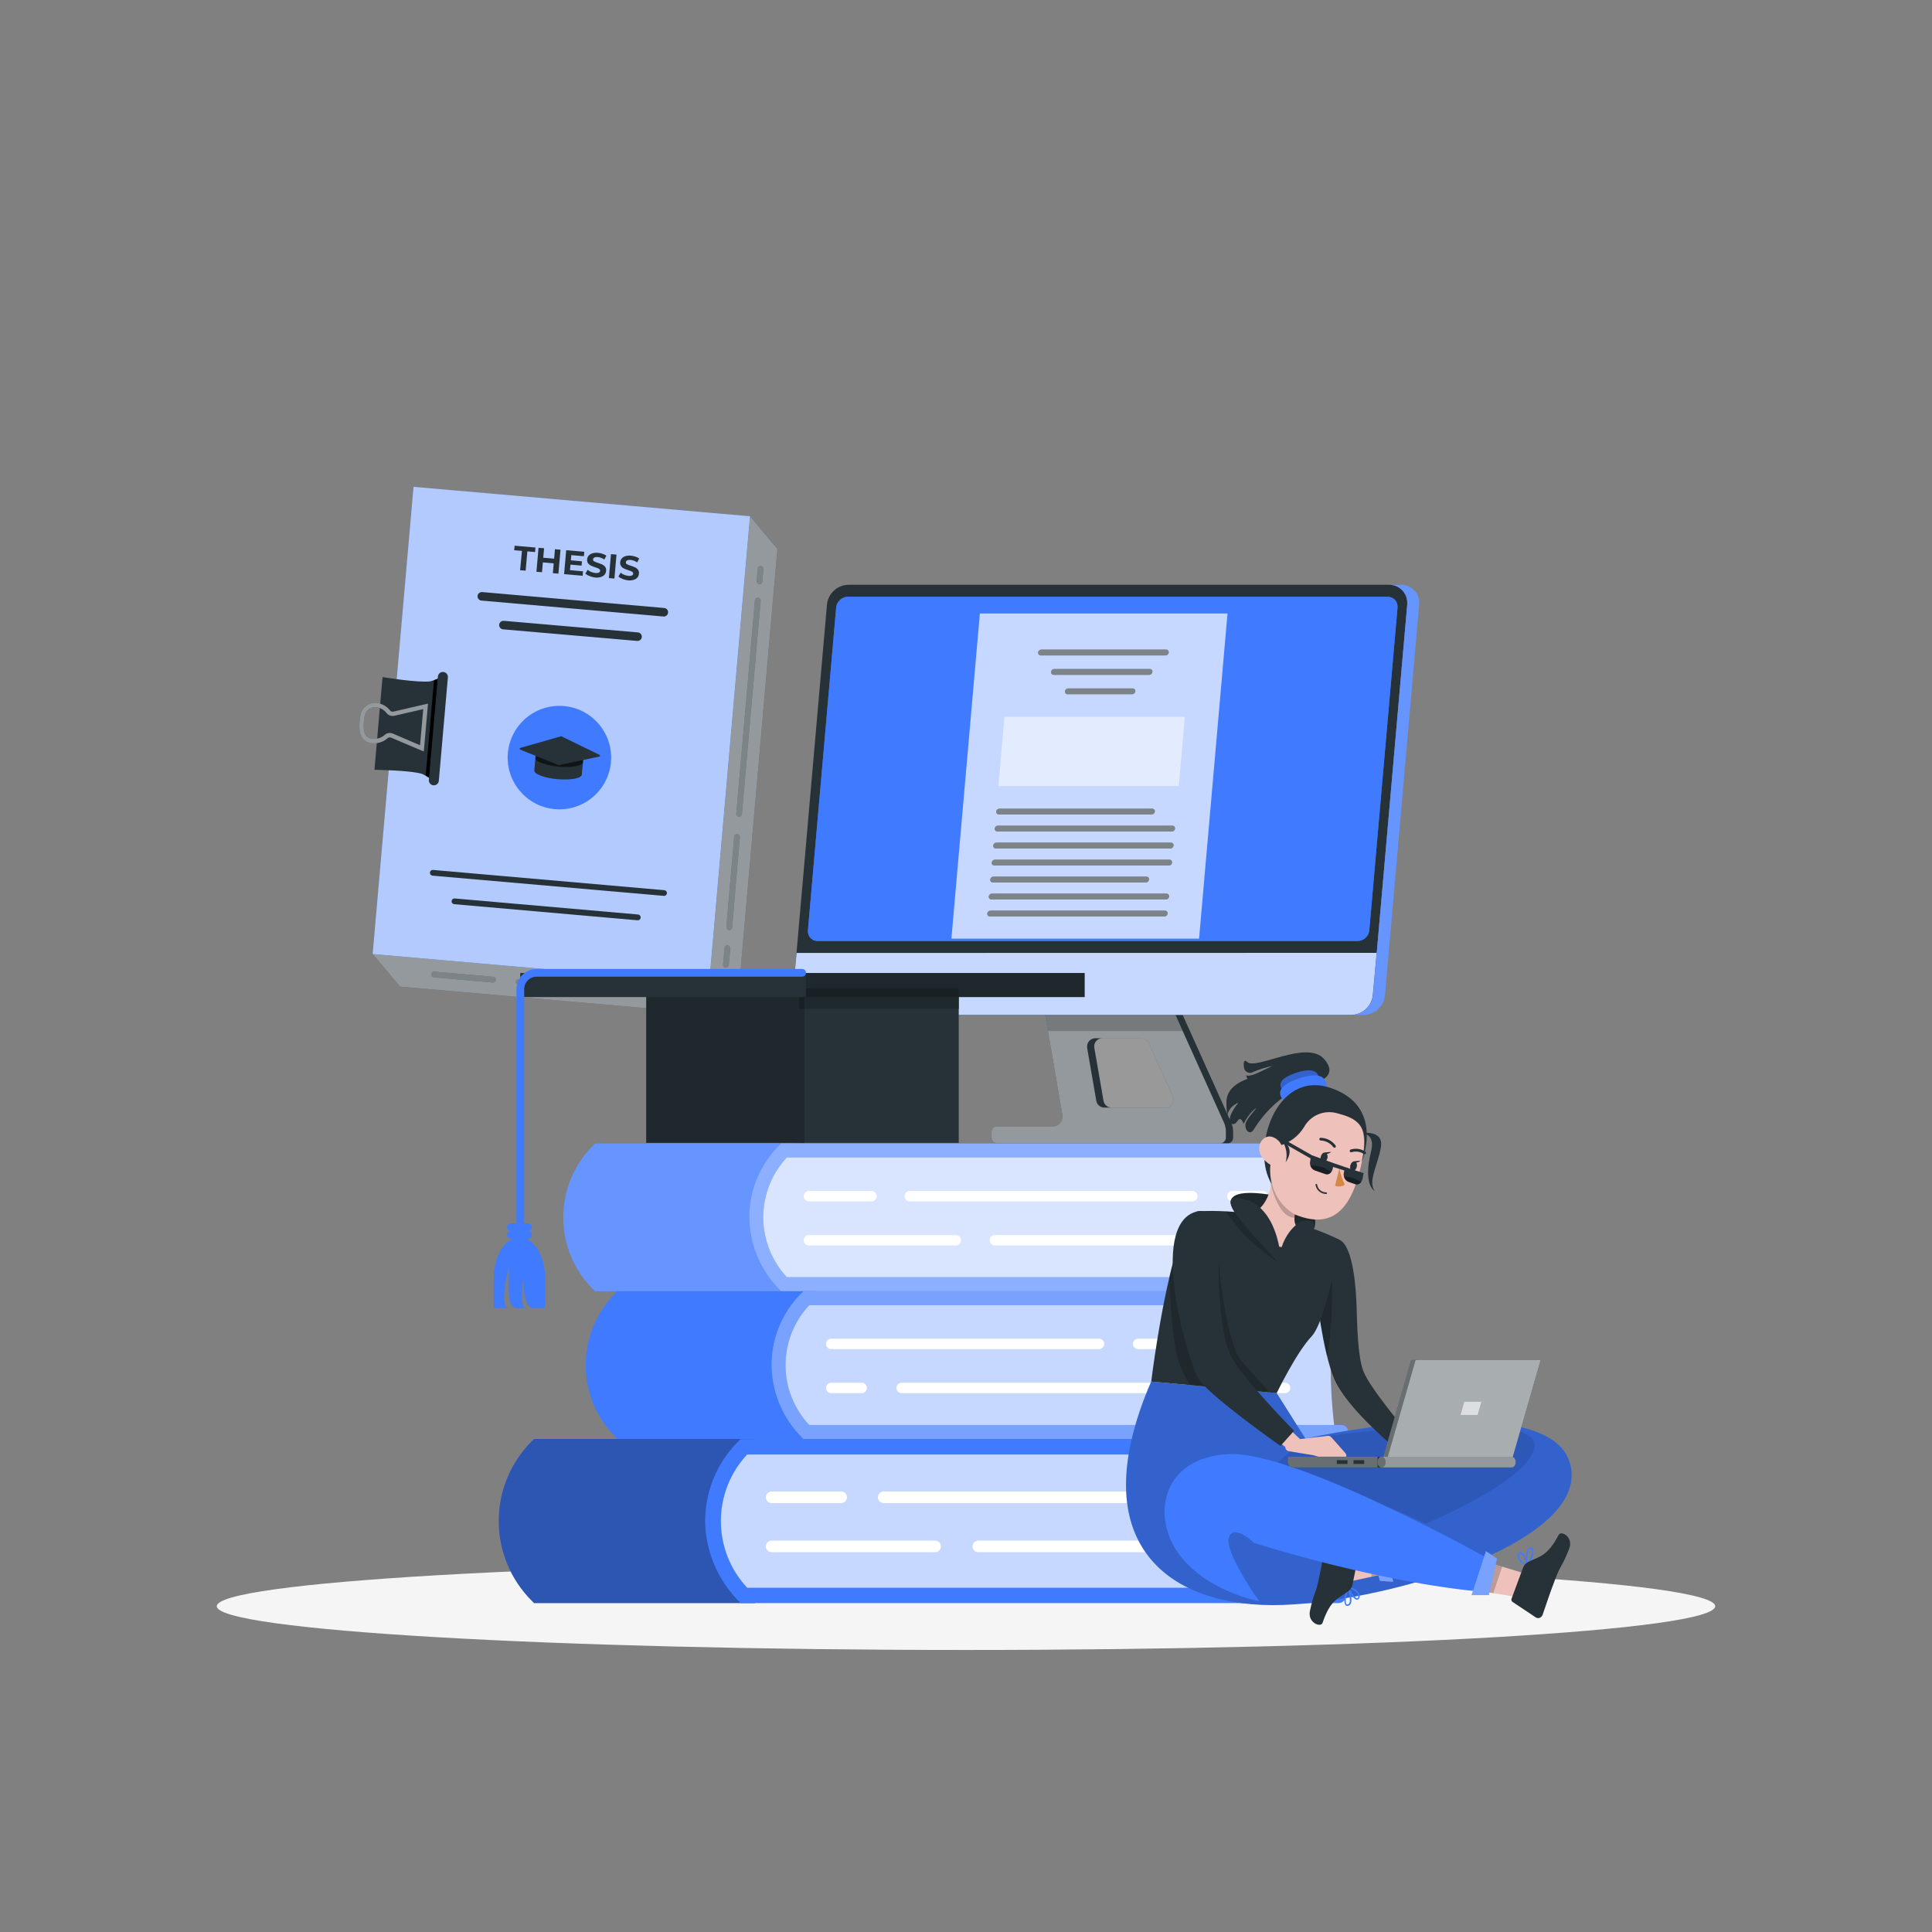 <svg width="700" height="700" viewBox="0 0 700 700" fill="none" xmlns="http://www.w3.org/2000/svg">
<rect x="0" y="0" width="700" height="700" fill="#808080" stroke="none"/>
<path d="M350 597.814C499.915 597.814 621.446 590.719 621.446 581.966C621.446 573.214 499.915 566.118 350 566.118C200.084 566.118 78.554 573.214 78.554 581.966C78.554 590.719 200.084 597.814 350 597.814Z" fill="#F5F5F5"/>
<path d="M271.754 187.054L256.942 356.314L135.03 345.646L144.956 357.476L266.868 368.144L281.68 198.884L271.754 187.054Z" fill="#263238"/>
<path opacity="0.5" d="M271.754 187.054L256.942 356.314L135.03 345.646L144.956 357.476L266.868 368.144L281.68 198.884L271.754 187.054Z" fill="white"/>
<path d="M271.737 187.051L149.829 176.385L135.02 345.657L256.928 356.322L271.737 187.051Z" fill="#407BFF"/>
<path opacity="0.6" d="M271.737 187.051L149.829 176.385L135.02 345.657L256.928 356.322L271.737 187.051Z" fill="white"/>
<path d="M275.086 211.638C274.95 211.626 274.817 211.587 274.696 211.523C274.575 211.459 274.468 211.372 274.381 211.267C274.294 211.161 274.228 211.04 274.188 210.909C274.148 210.778 274.135 210.64 274.148 210.504L274.54 206.038C274.551 205.902 274.588 205.769 274.65 205.648C274.712 205.526 274.798 205.418 274.902 205.329C275.006 205.241 275.127 205.174 275.257 205.132C275.387 205.09 275.524 205.075 275.66 205.086C275.933 205.111 276.184 205.243 276.36 205.453C276.536 205.663 276.621 205.933 276.598 206.206L276.206 210.686C276.196 210.822 276.158 210.955 276.096 211.077C276.034 211.199 275.948 211.307 275.844 211.395C275.74 211.484 275.62 211.551 275.489 211.592C275.359 211.634 275.222 211.65 275.086 211.638Z" fill="#263238"/>
<path d="M267.708 295.918C267.572 295.908 267.44 295.87 267.319 295.808C267.198 295.746 267.091 295.66 267.004 295.556C266.916 295.451 266.851 295.331 266.81 295.201C266.77 295.071 266.757 294.934 266.77 294.798L273.532 217.49C273.543 217.355 273.58 217.223 273.642 217.102C273.705 216.981 273.791 216.873 273.895 216.786C273.999 216.698 274.12 216.633 274.25 216.593C274.38 216.553 274.517 216.539 274.652 216.552C274.788 216.563 274.921 216.6 275.043 216.663C275.164 216.725 275.273 216.81 275.361 216.914C275.45 217.018 275.517 217.139 275.558 217.269C275.6 217.399 275.616 217.536 275.604 217.672L268.8 294.98C268.779 295.249 268.652 295.499 268.447 295.674C268.243 295.85 267.977 295.938 267.708 295.918Z" fill="#263238"/>
<path d="M264.124 336.994C263.849 336.966 263.596 336.832 263.419 336.62C263.241 336.408 263.152 336.136 263.172 335.86L266 303.142C266.011 303.007 266.048 302.874 266.11 302.753C266.173 302.632 266.259 302.525 266.363 302.438C266.467 302.35 266.588 302.285 266.718 302.245C266.848 302.204 266.985 302.191 267.12 302.204C267.393 302.229 267.644 302.361 267.82 302.571C267.996 302.781 268.081 303.051 268.058 303.324L265.258 336.042C265.233 336.319 265.1 336.574 264.887 336.752C264.675 336.931 264.401 337.018 264.124 336.994Z" fill="#263238"/>
<path d="M262.934 350.588C262.798 350.578 262.665 350.54 262.543 350.478C262.422 350.416 262.313 350.331 262.225 350.226C262.136 350.122 262.069 350.002 262.028 349.872C261.986 349.742 261.97 349.604 261.982 349.468L262.514 343.448C262.525 343.312 262.562 343.179 262.624 343.058C262.686 342.936 262.772 342.828 262.876 342.739C262.98 342.651 263.101 342.584 263.231 342.542C263.361 342.5 263.498 342.485 263.634 342.496C263.907 342.521 264.158 342.653 264.334 342.863C264.51 343.073 264.595 343.344 264.572 343.616L264.054 349.65C264.029 349.923 263.897 350.175 263.687 350.35C263.478 350.526 263.207 350.612 262.934 350.588Z" fill="#263238"/>
<path d="M178.542 355.978L157.192 354.116C156.918 354.088 156.667 353.953 156.491 353.741C156.316 353.529 156.231 353.257 156.254 352.982C156.279 352.71 156.411 352.458 156.621 352.282C156.83 352.107 157.101 352.021 157.374 352.044L178.724 353.906C178.999 353.935 179.252 354.069 179.43 354.281C179.607 354.492 179.696 354.765 179.676 355.04C179.648 355.314 179.513 355.566 179.301 355.741C179.089 355.917 178.816 356.002 178.542 355.978Z" fill="#263238"/>
<path d="M230.888 360.556L187.852 356.79C187.716 356.78 187.583 356.742 187.461 356.68C187.34 356.618 187.232 356.532 187.143 356.428C187.055 356.324 186.988 356.204 186.946 356.073C186.904 355.943 186.889 355.806 186.9 355.67C186.912 355.534 186.952 355.401 187.015 355.28C187.079 355.159 187.166 355.052 187.272 354.965C187.377 354.878 187.499 354.812 187.63 354.772C187.761 354.732 187.898 354.719 188.034 354.732L231.07 358.498C231.206 358.509 231.339 358.546 231.461 358.608C231.583 358.67 231.691 358.756 231.779 358.86C231.868 358.964 231.935 359.085 231.976 359.215C232.018 359.345 232.034 359.482 232.022 359.618C232.01 359.754 231.971 359.887 231.907 360.008C231.843 360.129 231.756 360.236 231.651 360.323C231.545 360.411 231.424 360.476 231.293 360.516C231.162 360.556 231.024 360.57 230.888 360.556Z" fill="#263238"/>
<path d="M242.942 361.606L237.09 361.102C236.817 361.077 236.566 360.945 236.39 360.735C236.214 360.526 236.129 360.255 236.152 359.982C236.163 359.846 236.2 359.713 236.262 359.591C236.324 359.47 236.41 359.361 236.514 359.273C236.618 359.184 236.739 359.117 236.869 359.076C236.999 359.034 237.136 359.019 237.272 359.03L243.124 359.548C243.26 359.559 243.393 359.596 243.515 359.658C243.636 359.72 243.745 359.806 243.833 359.91C243.922 360.014 243.989 360.135 244.03 360.265C244.072 360.395 244.087 360.532 244.076 360.668C244.064 360.804 244.025 360.937 243.961 361.058C243.897 361.179 243.81 361.286 243.704 361.373C243.599 361.461 243.477 361.526 243.346 361.566C243.216 361.606 243.078 361.62 242.942 361.606Z" fill="#263238"/>
<g opacity="0.4">
<path d="M275.086 211.638C274.95 211.626 274.817 211.587 274.696 211.523C274.575 211.459 274.468 211.372 274.381 211.267C274.294 211.161 274.228 211.04 274.188 210.909C274.148 210.778 274.135 210.64 274.148 210.504L274.54 206.038C274.551 205.902 274.588 205.769 274.65 205.648C274.712 205.526 274.798 205.418 274.902 205.329C275.006 205.241 275.127 205.174 275.257 205.132C275.387 205.09 275.524 205.075 275.66 205.086C275.933 205.111 276.184 205.243 276.36 205.453C276.536 205.663 276.621 205.933 276.598 206.206L276.206 210.686C276.196 210.822 276.158 210.955 276.096 211.077C276.034 211.199 275.948 211.307 275.844 211.395C275.74 211.484 275.62 211.551 275.489 211.592C275.359 211.634 275.222 211.65 275.086 211.638Z" fill="white"/>
<path d="M267.708 295.918C267.572 295.908 267.44 295.87 267.319 295.808C267.198 295.746 267.091 295.66 267.004 295.556C266.916 295.451 266.851 295.331 266.81 295.201C266.77 295.071 266.757 294.934 266.77 294.798L273.532 217.49C273.543 217.355 273.58 217.223 273.642 217.102C273.705 216.981 273.791 216.873 273.895 216.786C273.999 216.698 274.12 216.633 274.25 216.593C274.38 216.553 274.517 216.539 274.652 216.552C274.788 216.563 274.921 216.6 275.043 216.663C275.164 216.725 275.273 216.81 275.361 216.914C275.45 217.018 275.517 217.139 275.558 217.269C275.6 217.399 275.616 217.536 275.604 217.672L268.8 294.98C268.779 295.249 268.652 295.499 268.447 295.674C268.243 295.85 267.977 295.938 267.708 295.918Z" fill="white"/>
<path d="M264.124 336.994C263.849 336.966 263.596 336.832 263.419 336.62C263.241 336.408 263.152 336.136 263.172 335.86L266 303.142C266.011 303.007 266.048 302.874 266.11 302.753C266.173 302.632 266.259 302.525 266.363 302.438C266.467 302.35 266.588 302.285 266.718 302.245C266.848 302.204 266.985 302.191 267.12 302.204C267.393 302.229 267.644 302.361 267.82 302.571C267.996 302.781 268.081 303.051 268.058 303.324L265.258 336.042C265.233 336.319 265.1 336.574 264.887 336.752C264.675 336.931 264.401 337.018 264.124 336.994Z" fill="white"/>
<path d="M262.934 350.588C262.798 350.578 262.665 350.54 262.544 350.478C262.422 350.416 262.314 350.331 262.225 350.226C262.137 350.122 262.07 350.002 262.028 349.872C261.986 349.742 261.971 349.604 261.982 349.468L262.514 343.448C262.525 343.312 262.562 343.179 262.624 343.058C262.686 342.936 262.772 342.828 262.876 342.739C262.98 342.651 263.101 342.584 263.231 342.542C263.361 342.5 263.498 342.485 263.634 342.496C263.907 342.521 264.158 342.653 264.334 342.863C264.51 343.073 264.596 343.344 264.572 343.616L264.054 349.65C264.029 349.923 263.898 350.175 263.688 350.35C263.478 350.526 263.207 350.612 262.934 350.588Z" fill="white"/>
<path d="M178.542 355.978L157.192 354.116C156.918 354.088 156.667 353.953 156.491 353.741C156.316 353.529 156.231 353.257 156.254 352.982C156.279 352.71 156.411 352.458 156.621 352.282C156.83 352.107 157.101 352.021 157.374 352.044L178.724 353.906C178.999 353.935 179.252 354.069 179.43 354.281C179.607 354.492 179.696 354.765 179.676 355.04C179.648 355.314 179.513 355.566 179.301 355.741C179.089 355.917 178.816 356.002 178.542 355.978Z" fill="white"/>
<path d="M230.888 360.556L187.852 356.79C187.716 356.78 187.583 356.742 187.461 356.68C187.34 356.618 187.232 356.532 187.143 356.428C187.055 356.324 186.988 356.204 186.946 356.073C186.904 355.943 186.889 355.806 186.9 355.67C186.912 355.534 186.952 355.401 187.015 355.28C187.079 355.159 187.166 355.052 187.272 354.965C187.377 354.878 187.499 354.812 187.63 354.772C187.761 354.732 187.898 354.719 188.034 354.732L231.07 358.498C231.206 358.509 231.339 358.546 231.461 358.608C231.583 358.67 231.691 358.756 231.779 358.86C231.868 358.964 231.935 359.085 231.976 359.215C232.018 359.345 232.034 359.482 232.022 359.618C232.01 359.754 231.971 359.887 231.907 360.008C231.843 360.129 231.756 360.236 231.651 360.323C231.545 360.411 231.424 360.476 231.293 360.516C231.162 360.556 231.024 360.57 230.888 360.556Z" fill="white"/>
<path d="M242.942 361.606L237.09 361.102C236.817 361.077 236.566 360.945 236.39 360.735C236.214 360.526 236.129 360.255 236.152 359.982C236.163 359.846 236.2 359.713 236.262 359.591C236.324 359.47 236.41 359.361 236.514 359.273C236.618 359.184 236.739 359.117 236.869 359.076C236.999 359.034 237.136 359.019 237.272 359.03L243.124 359.548C243.26 359.559 243.393 359.596 243.515 359.658C243.636 359.72 243.745 359.806 243.833 359.91C243.922 360.014 243.989 360.135 244.03 360.265C244.072 360.395 244.087 360.532 244.076 360.668C244.064 360.804 244.025 360.937 243.961 361.058C243.897 361.179 243.81 361.286 243.704 361.373C243.599 361.461 243.477 361.526 243.346 361.566C243.216 361.606 243.078 361.62 242.942 361.606Z" fill="white"/>
</g>
<path d="M155.974 246.848C151.648 247.478 138.6 245.322 138.6 245.322L135.674 278.922C135.674 278.922 148.89 279.062 153.034 280.434C154.313 281.067 155.535 281.807 156.688 282.646L159.95 245.322C158.671 245.945 157.341 246.455 155.974 246.848Z" fill="#263238"/>
<path d="M154.224 281.008C155.358 281.68 156.688 282.618 156.688 282.618L159.95 245.294C159.95 245.294 158.55 245.994 157.248 246.456L154.224 281.008Z" fill="black"/>
<path d="M157.038 284.536C156.56 284.493 156.118 284.263 155.809 283.896C155.499 283.529 155.347 283.055 155.386 282.576L158.662 245.126C158.681 244.887 158.748 244.655 158.858 244.442C158.968 244.229 159.119 244.041 159.303 243.887C159.487 243.733 159.699 243.617 159.928 243.547C160.157 243.476 160.398 243.451 160.636 243.474C160.873 243.494 161.104 243.56 161.315 243.669C161.526 243.778 161.713 243.929 161.866 244.111C162.018 244.294 162.133 244.504 162.203 244.732C162.273 244.959 162.297 245.198 162.274 245.434L158.998 282.884C158.979 283.122 158.913 283.353 158.803 283.565C158.694 283.777 158.544 283.965 158.362 284.118C158.18 284.272 157.969 284.388 157.742 284.46C157.515 284.531 157.275 284.557 157.038 284.536Z" fill="#263238"/>
<path d="M155.078 254.926L153.552 272.286L141.666 267.246C141.455 267.165 141.225 267.144 141.002 267.186C140.78 267.228 140.573 267.331 140.406 267.484C139.663 268.145 138.793 268.647 137.85 268.96C136.906 269.273 135.908 269.39 134.918 269.304C134.245 269.279 133.585 269.111 132.982 268.812C132.378 268.512 131.845 268.088 131.418 267.568C129.836 265.552 130.102 262.262 130.564 259.308C130.766 257.917 131.498 256.658 132.607 255.794C133.716 254.931 135.116 254.529 136.514 254.674C138.394 254.917 140.105 255.881 141.288 257.362C141.423 257.548 141.607 257.691 141.821 257.776C142.034 257.86 142.267 257.882 142.492 257.838L155.078 254.926ZM152.194 270.018L153.342 256.928L142.842 259.35C142.328 259.462 141.792 259.427 141.297 259.249C140.802 259.07 140.367 258.756 140.042 258.342C139.119 257.172 137.78 256.404 136.304 256.2C135.308 256.112 134.317 256.41 133.535 257.033C132.753 257.656 132.24 258.556 132.104 259.546C131.712 262.01 131.418 265.034 132.636 266.546C132.936 266.892 133.306 267.172 133.72 267.367C134.135 267.563 134.586 267.669 135.044 267.68C135.825 267.756 136.613 267.671 137.359 267.431C138.106 267.19 138.795 266.798 139.384 266.28C139.765 265.927 140.239 265.69 140.75 265.599C141.261 265.507 141.788 265.564 142.268 265.762L152.194 270.018Z" fill="#263238"/>
<g opacity="0.5">
<path d="M155.078 254.926L153.552 272.286L141.666 267.246C141.455 267.165 141.225 267.144 141.002 267.186C140.78 267.228 140.573 267.331 140.406 267.484C139.663 268.145 138.793 268.647 137.85 268.96C136.906 269.273 135.908 269.39 134.918 269.304C134.245 269.279 133.585 269.111 132.982 268.812C132.378 268.512 131.845 268.088 131.418 267.568C129.836 265.552 130.102 262.262 130.564 259.308C130.766 257.917 131.498 256.658 132.607 255.794C133.716 254.931 135.116 254.529 136.514 254.674C138.394 254.917 140.105 255.881 141.288 257.362C141.423 257.548 141.607 257.691 141.821 257.776C142.034 257.86 142.267 257.882 142.492 257.838L155.078 254.926ZM152.194 270.018L153.342 256.928L142.842 259.35C142.328 259.462 141.792 259.427 141.297 259.249C140.802 259.07 140.367 258.756 140.042 258.342C139.119 257.172 137.78 256.404 136.304 256.2C135.308 256.112 134.317 256.41 133.535 257.033C132.753 257.656 132.24 258.556 132.104 259.546C131.712 262.01 131.418 265.034 132.636 266.546C132.936 266.892 133.306 267.172 133.72 267.367C134.135 267.563 134.586 267.669 135.044 267.68C135.825 267.756 136.613 267.671 137.359 267.431C138.106 267.19 138.795 266.798 139.384 266.28C139.765 265.927 140.239 265.69 140.75 265.599C141.261 265.507 141.788 265.564 142.268 265.762L152.194 270.018Z" fill="white"/>
</g>
<path d="M189.112 199.598L186.312 199.36L186.452 197.722L194.012 198.38L193.872 200.018L191.072 199.766L190.456 206.766L188.44 206.598L189.112 199.598Z" fill="#263238"/>
<path d="M203.084 199.164L202.328 207.844L200.312 207.676L200.62 204.12L196.686 203.77L196.378 207.326L194.362 207.158L195.118 198.478L197.134 198.646L196.826 202.076L200.774 202.412L201.068 198.996L203.084 199.164Z" fill="#263238"/>
<path d="M211.246 207.004L211.106 208.614L204.386 208.026L205.142 199.346L211.694 199.92L211.554 201.53L206.99 201.138L206.836 203.014L210.854 203.378L210.728 204.932L206.696 204.582L206.514 206.584L211.246 207.004Z" fill="#263238"/>
<path d="M213.57 208.698C213.029 208.502 212.527 208.213 212.086 207.844L212.912 206.444C213.286 206.769 213.712 207.029 214.172 207.214C214.655 207.416 215.164 207.548 215.684 207.606C216.119 207.672 216.564 207.619 216.972 207.452C217.102 207.401 217.215 207.315 217.299 207.204C217.383 207.093 217.434 206.961 217.448 206.822C217.455 206.723 217.442 206.622 217.408 206.528C217.374 206.434 217.321 206.348 217.252 206.276C217.079 206.117 216.88 205.989 216.664 205.898C216.412 205.786 216.076 205.674 215.656 205.534C215.116 205.364 214.587 205.158 214.074 204.918C213.671 204.724 213.321 204.436 213.052 204.078C212.782 203.664 212.668 203.168 212.73 202.678C212.764 202.193 212.945 201.729 213.248 201.348C213.622 200.931 214.108 200.63 214.648 200.48C215.31 200.284 216.005 200.222 216.692 200.298C217.241 200.351 217.781 200.469 218.302 200.648C218.804 200.795 219.278 201.027 219.702 201.334L218.946 202.734C218.257 202.238 217.452 201.929 216.608 201.838C216.176 201.777 215.735 201.835 215.334 202.006C215.205 202.072 215.095 202.17 215.014 202.29C214.934 202.41 214.885 202.548 214.872 202.692C214.859 202.837 214.891 202.981 214.964 203.107C215.036 203.232 215.146 203.332 215.278 203.392C215.724 203.627 216.193 203.815 216.678 203.952C217.215 204.125 217.743 204.326 218.26 204.554C218.663 204.749 219.013 205.037 219.282 205.394C219.559 205.805 219.673 206.304 219.604 206.794C219.586 207.307 219.399 207.799 219.072 208.194C218.7 208.614 218.213 208.916 217.672 209.062C217.005 209.258 216.305 209.32 215.614 209.244C214.909 209.165 214.22 208.981 213.57 208.698Z" fill="#263238"/>
<path d="M221.368 200.774L223.37 200.942L222.614 209.622L220.612 209.454L221.368 200.774Z" fill="#263238"/>
<path d="M225.554 209.748C225.012 209.555 224.509 209.266 224.07 208.894L224.882 207.494C225.261 207.819 225.692 208.079 226.156 208.264C226.636 208.471 227.147 208.599 227.668 208.642C228.102 208.718 228.548 208.669 228.956 208.502C229.085 208.448 229.197 208.359 229.278 208.245C229.36 208.132 229.408 207.998 229.418 207.858C229.43 207.76 229.419 207.661 229.385 207.568C229.351 207.476 229.295 207.392 229.222 207.326C229.056 207.159 228.855 207.03 228.634 206.948C228.309 206.809 227.978 206.688 227.64 206.584C227.099 206.416 226.57 206.21 226.058 205.968C225.647 205.78 225.294 205.485 225.036 205.114C224.757 204.704 224.637 204.206 224.7 203.714C224.739 203.227 224.925 202.764 225.232 202.384C225.579 201.975 226.035 201.673 226.548 201.516C227.211 201.321 227.905 201.259 228.592 201.334C229.139 201.388 229.679 201.5 230.202 201.67C230.702 201.829 231.174 202.066 231.602 202.37L230.846 203.77C230.156 203.268 229.344 202.958 228.494 202.874C228.067 202.812 227.63 202.87 227.234 203.042C227.1 203.102 226.985 203.198 226.901 203.319C226.817 203.44 226.768 203.581 226.758 203.728C226.745 203.872 226.777 204.017 226.85 204.143C226.922 204.268 227.032 204.368 227.164 204.428C227.613 204.651 228.082 204.834 228.564 204.974C229.102 205.151 229.63 205.356 230.146 205.59C230.551 205.781 230.902 206.07 231.168 206.43C231.444 206.841 231.563 207.338 231.504 207.83C231.479 208.341 231.293 208.831 230.972 209.23C230.601 209.648 230.113 209.945 229.572 210.084C228.906 210.286 228.205 210.348 227.514 210.266C226.839 210.189 226.179 210.015 225.554 209.748Z" fill="#263238"/>
<path d="M240.38 223.37L174.426 217.602C174.018 217.563 173.643 217.365 173.38 217.05C173.118 216.736 172.991 216.33 173.026 215.922C173.069 215.514 173.27 215.138 173.587 214.876C173.904 214.614 174.31 214.487 174.72 214.522L240.66 220.29C240.863 220.308 241.06 220.365 241.24 220.46C241.42 220.554 241.58 220.683 241.71 220.839C241.84 220.995 241.938 221.175 241.998 221.37C242.058 221.564 242.079 221.768 242.06 221.97C242.042 222.173 241.985 222.37 241.891 222.55C241.797 222.73 241.668 222.89 241.512 223.02C241.355 223.151 241.175 223.248 240.981 223.309C240.787 223.369 240.582 223.39 240.38 223.37Z" fill="#263238"/>
<path d="M230.86 232.218L182.266 228.018C181.858 227.979 181.483 227.78 181.221 227.466C180.958 227.151 180.831 226.746 180.866 226.338C180.909 225.929 181.11 225.553 181.427 225.291C181.744 225.03 182.151 224.903 182.56 224.938L231.14 229.138C231.343 229.155 231.54 229.213 231.72 229.307C231.9 229.401 232.06 229.53 232.19 229.686C232.32 229.842 232.418 230.023 232.478 230.217C232.538 230.411 232.559 230.616 232.54 230.818C232.501 231.226 232.303 231.601 231.988 231.863C231.673 232.126 231.268 232.253 230.86 232.218Z" fill="#263238"/>
<path d="M241.64 323.652C241.629 323.788 241.592 323.92 241.53 324.041C241.467 324.162 241.382 324.269 241.277 324.356C241.173 324.444 241.052 324.509 240.922 324.55C240.792 324.59 240.655 324.603 240.52 324.59L156.716 317.268C156.58 317.256 156.447 317.216 156.326 317.153C156.205 317.089 156.098 317.002 156.011 316.896C155.923 316.791 155.858 316.669 155.818 316.538C155.778 316.408 155.765 316.27 155.778 316.134C155.789 315.998 155.826 315.866 155.888 315.745C155.951 315.624 156.036 315.517 156.141 315.429C156.245 315.342 156.366 315.276 156.496 315.236C156.626 315.196 156.763 315.182 156.898 315.196L240.702 322.532C240.838 322.542 240.97 322.58 241.091 322.642C241.212 322.705 241.319 322.79 241.407 322.895C241.494 322.999 241.56 323.12 241.6 323.25C241.64 323.38 241.653 323.517 241.64 323.652Z" fill="#263238"/>
<path d="M232.12 332.5C232.11 332.636 232.072 332.768 232.01 332.889C231.947 333.01 231.862 333.117 231.757 333.205C231.653 333.292 231.532 333.358 231.402 333.398C231.272 333.438 231.135 333.452 231 333.438L164.556 327.6C164.283 327.575 164.032 327.443 163.856 327.234C163.68 327.024 163.595 326.753 163.618 326.48C163.629 326.344 163.666 326.211 163.728 326.089C163.79 325.968 163.876 325.86 163.98 325.771C164.084 325.683 164.205 325.616 164.335 325.574C164.465 325.532 164.602 325.517 164.738 325.528L231.182 331.338C231.318 331.35 231.451 331.389 231.572 331.453C231.693 331.517 231.8 331.604 231.887 331.71C231.975 331.815 232.04 331.937 232.08 332.068C232.12 332.198 232.134 332.336 232.12 332.472V332.5Z" fill="#263238"/>
<path d="M214.735 288.851C222.666 282.196 223.7 270.372 217.046 262.441C210.391 254.51 198.567 253.475 190.636 260.13C182.705 266.785 181.67 278.609 188.325 286.54C194.98 294.471 206.804 295.505 214.735 288.851Z" fill="#407BFF"/>
<path d="M210.812 280.658C210.7 281.988 206.752 282.73 201.992 282.31C197.232 281.89 193.48 280.476 193.592 279.146L194.11 273.336L211.33 274.834L210.812 280.658Z" fill="#263238"/>
<path opacity="0.6" d="M193.97 274.96C194.628 276.164 198.17 277.34 202.37 277.76C206.57 278.18 210.294 277.578 211.162 276.5L211.302 274.876L194.082 273.378L193.97 274.96Z" fill="black"/>
<path d="M202.356 277.2L188.496 271.6C188.43 271.58 188.372 271.539 188.331 271.484C188.29 271.428 188.268 271.361 188.268 271.292C188.268 271.223 188.29 271.156 188.331 271.1C188.372 271.045 188.43 271.004 188.496 270.984L203.21 266.784C203.245 266.767 203.283 266.758 203.322 266.758C203.361 266.758 203.399 266.767 203.434 266.784L217.196 273.49C217.256 273.516 217.307 273.559 217.343 273.614C217.379 273.669 217.398 273.733 217.398 273.798C217.398 273.863 217.379 273.927 217.343 273.982C217.307 274.037 217.256 274.08 217.196 274.106L202.552 277.2C202.488 277.215 202.421 277.215 202.356 277.2Z" fill="#263238"/>
<path d="M443.464 406.714L423.864 363.188H377.916L384.916 403.914C385.066 404.867 384.837 405.841 384.277 406.626C383.716 407.412 382.87 407.946 381.92 408.114H381.332H361.2C360.684 408.114 360.189 408.319 359.824 408.684C359.459 409.049 359.254 409.544 359.254 410.06V412.216C359.254 412.732 359.459 413.227 359.824 413.592C360.189 413.957 360.684 414.162 361.2 414.162H442.022C442.583 414.162 443.12 413.939 443.517 413.543C443.913 413.146 444.136 412.609 444.136 412.048V409.808C444.129 408.741 443.9 407.688 443.464 406.714ZM422.212 401.338H400.162C399.467 401.338 398.795 401.092 398.265 400.643C397.734 400.195 397.38 399.573 397.264 398.888L393.932 379.666C393.866 379.284 393.875 378.893 393.961 378.516C394.046 378.138 394.205 377.781 394.429 377.465C394.653 377.148 394.937 376.88 395.265 376.674C395.593 376.468 395.958 376.328 396.34 376.264H396.844H413.518C414.084 376.262 414.639 376.423 415.116 376.728C415.593 377.034 415.971 377.471 416.206 377.986L424.9 397.208C425.102 397.659 425.189 398.154 425.152 398.647C425.115 399.141 424.956 399.617 424.69 400.034C424.423 400.45 424.057 400.794 423.625 401.034C423.192 401.274 422.707 401.402 422.212 401.408V401.338Z" fill="#263238"/>
<path opacity="0.5" d="M443.464 406.714L423.864 363.188H377.916L384.916 403.914C385.066 404.867 384.837 405.841 384.277 406.626C383.716 407.412 382.87 407.946 381.92 408.114H381.332H361.2C360.684 408.114 360.189 408.319 359.824 408.684C359.459 409.049 359.254 409.544 359.254 410.06V412.216C359.254 412.732 359.459 413.227 359.824 413.592C360.189 413.957 360.684 414.162 361.2 414.162H442.022C442.583 414.162 443.12 413.939 443.517 413.543C443.913 413.146 444.136 412.609 444.136 412.048V409.808C444.129 408.741 443.9 407.688 443.464 406.714ZM422.212 401.338H400.162C399.467 401.338 398.795 401.092 398.265 400.643C397.734 400.195 397.38 399.573 397.264 398.888L393.932 379.666C393.866 379.284 393.875 378.893 393.961 378.516C394.046 378.138 394.205 377.781 394.429 377.465C394.653 377.148 394.937 376.88 395.265 376.674C395.593 376.468 395.958 376.328 396.34 376.264H396.844H413.518C414.084 376.262 414.639 376.423 415.116 376.728C415.593 377.034 415.971 377.471 416.206 377.986L424.9 397.208C425.102 397.659 425.189 398.154 425.152 398.647C425.115 399.141 424.956 399.617 424.69 400.034C424.423 400.45 424.057 400.794 423.625 401.034C423.192 401.274 422.707 401.402 422.212 401.408V401.338Z" fill="white"/>
<path opacity="0.2" d="M422.212 401.338H400.162C399.467 401.338 398.795 401.092 398.265 400.643C397.734 400.195 397.38 399.573 397.264 398.888L393.932 379.666C393.866 379.285 393.876 378.894 393.961 378.516C394.046 378.138 394.205 377.781 394.429 377.465C394.653 377.149 394.937 376.88 395.265 376.674C395.593 376.468 395.958 376.329 396.34 376.264H396.844H413.518C414.084 376.262 414.639 376.423 415.116 376.729C415.593 377.034 415.971 377.471 416.206 377.986L424.9 397.208C425.102 397.66 425.189 398.154 425.152 398.648C425.115 399.141 424.956 399.617 424.69 400.034C424.423 400.45 424.057 400.794 423.625 401.034C423.192 401.274 422.707 401.403 422.212 401.408V401.338Z" fill="white"/>
<path d="M399.434 376.18H396.844C396.457 376.178 396.073 376.253 395.715 376.4C395.356 376.547 395.031 376.763 394.756 377.036C394.482 377.309 394.264 377.634 394.115 377.992C393.967 378.349 393.89 378.733 393.89 379.12C393.876 379.288 393.876 379.456 393.89 379.624L397.222 398.846C397.335 399.531 397.69 400.153 398.221 400.599C398.752 401.046 399.426 401.288 400.12 401.282H402.724C402.03 401.288 401.356 401.046 400.825 400.599C400.294 400.153 399.939 399.531 399.826 398.846L396.494 379.624C396.426 379.242 396.434 378.851 396.519 378.472C396.603 378.094 396.762 377.736 396.986 377.419C397.21 377.103 397.495 376.834 397.824 376.628C398.153 376.423 398.519 376.285 398.902 376.222C399.078 376.192 399.256 376.178 399.434 376.18Z" fill="#263238"/>
<path d="M446.068 406.714L426.468 363.216H423.878L443.478 406.714C443.94 407.729 444.178 408.832 444.178 409.948V412.202C444.174 412.761 443.95 413.297 443.555 413.693C443.159 414.088 442.623 414.312 442.064 414.316H444.668C445.227 414.312 445.763 414.088 446.159 413.693C446.554 413.297 446.778 412.761 446.782 412.202V409.948C446.778 408.831 446.534 407.728 446.068 406.714Z" fill="#263238"/>
<path opacity="0.2" d="M423.808 363.188H377.902L379.708 373.576H428.512L423.808 363.188Z" fill="black"/>
<path d="M489.664 367.752H293.818C292.11 367.778 290.46 367.128 289.23 365.942C288 364.756 287.289 363.132 287.252 361.424C287.231 361.14 287.231 360.854 287.252 360.57L299.628 219.044C299.82 217.102 300.719 215.299 302.155 213.977C303.59 212.656 305.461 211.908 307.412 211.876H503.3C504.147 211.857 504.99 212.007 505.78 212.315C506.569 212.624 507.29 213.085 507.9 213.674C508.51 214.262 508.998 214.965 509.336 215.742C509.673 216.52 509.853 217.357 509.866 218.204C509.887 218.484 509.887 218.764 509.866 219.044L497.476 360.584C497.28 362.529 496.376 364.335 494.936 365.656C493.495 366.978 491.619 367.724 489.664 367.752Z" fill="#263238"/>
<path d="M288.624 345.282L287.224 360.584C287.127 361.426 287.197 362.278 287.43 363.093C287.663 363.907 288.055 364.667 288.584 365.329C289.112 365.992 289.766 366.543 290.508 366.952C291.25 367.36 292.066 367.618 292.908 367.71C293.187 367.738 293.469 367.738 293.748 367.71H489.608C491.559 367.678 493.43 366.931 494.865 365.609C496.301 364.287 497.2 362.484 497.392 360.542L498.792 345.24L288.624 345.282Z" fill="#407BFF"/>
<path opacity="0.7" d="M288.624 345.282L287.224 360.584C287.127 361.426 287.197 362.278 287.43 363.093C287.663 363.907 288.055 364.667 288.584 365.329C289.112 365.992 289.766 366.543 290.508 366.952C291.25 367.36 292.066 367.618 292.908 367.71C293.187 367.738 293.469 367.738 293.748 367.71H489.608C491.559 367.678 493.43 366.931 494.865 365.609C496.301 364.287 497.2 362.484 497.392 360.542L498.792 345.24L288.624 345.282Z" fill="white"/>
<path d="M491.876 340.956H296.282C295.823 340.965 295.367 340.884 294.939 340.716C294.512 340.549 294.122 340.299 293.791 339.98C293.461 339.661 293.197 339.28 293.014 338.859C292.831 338.438 292.733 337.985 292.726 337.526C292.712 337.377 292.712 337.227 292.726 337.078L302.96 220.108C303.066 219.06 303.551 218.088 304.325 217.373C305.099 216.659 306.107 216.252 307.16 216.23H502.796C503.255 216.221 503.711 216.302 504.139 216.47C504.566 216.637 504.956 216.888 505.287 217.206C505.617 217.525 505.881 217.906 506.064 218.327C506.247 218.748 506.345 219.201 506.352 219.66C506.352 219.8 506.352 219.954 506.352 220.108L496.118 337.078C496.008 338.132 495.516 339.109 494.734 339.824C493.952 340.538 492.935 340.941 491.876 340.956Z" fill="#407BFF"/>
<path opacity="0.8" d="M491.876 340.956H296.282C295.823 340.965 295.367 340.884 294.939 340.716C294.512 340.549 294.122 340.299 293.791 339.98C293.461 339.661 293.197 339.28 293.014 338.859C292.831 338.438 292.733 337.985 292.726 337.526C292.712 337.377 292.712 337.227 292.726 337.078L302.96 220.108C303.066 219.06 303.551 218.088 304.325 217.373C305.099 216.659 306.107 216.252 307.16 216.23H502.796C503.255 216.221 503.711 216.302 504.139 216.47C504.566 216.637 504.956 216.888 505.287 217.206C505.617 217.525 505.881 217.906 506.064 218.327C506.247 218.748 506.345 219.201 506.352 219.66C506.352 219.8 506.352 219.954 506.352 220.108L496.118 337.078C496.008 338.132 495.516 339.109 494.734 339.824C493.952 340.538 492.935 340.941 491.876 340.956Z" fill="#407BFF"/>
<path d="M507.64 211.904H503.3C504.147 211.885 504.99 212.035 505.779 212.343C506.569 212.652 507.29 213.113 507.9 213.701C508.51 214.29 508.998 214.993 509.335 215.77C509.673 216.548 509.853 217.384 509.866 218.232C509.887 218.511 509.887 218.792 509.866 219.072L497.476 360.584C497.284 362.526 496.385 364.329 494.949 365.651C493.514 366.972 491.643 367.72 489.692 367.752H494.032C495.981 367.72 497.851 366.971 499.284 365.649C500.717 364.327 501.613 362.524 501.802 360.584L514.192 219.058C514.285 218.217 514.212 217.365 513.976 216.552C513.74 215.74 513.346 214.981 512.817 214.321C512.288 213.66 511.634 213.111 510.892 212.703C510.15 212.296 509.335 212.038 508.494 211.946L507.64 211.904Z" fill="#407BFF"/>
<path opacity="0.2" d="M507.64 211.904H503.3C504.147 211.885 504.99 212.035 505.779 212.343C506.569 212.652 507.29 213.113 507.9 213.701C508.51 214.29 508.998 214.993 509.335 215.77C509.673 216.548 509.853 217.384 509.866 218.232C509.887 218.511 509.887 218.792 509.866 219.072L497.476 360.584C497.284 362.526 496.385 364.329 494.949 365.651C493.514 366.972 491.643 367.72 489.692 367.752H494.032C495.981 367.72 497.851 366.971 499.284 365.649C500.717 364.327 501.613 362.524 501.802 360.584L514.192 219.058C514.285 218.217 514.212 217.365 513.976 216.552C513.74 215.74 513.346 214.981 512.817 214.321C512.288 213.66 511.634 213.111 510.892 212.703C510.15 212.296 509.335 212.038 508.494 211.946L507.64 211.904Z" fill="white"/>
<path d="M344.708 340.088H434.448L444.752 222.278H355.026L344.708 340.088Z" fill="#407BFF"/>
<path opacity="0.7" d="M344.708 340.088H434.448L444.752 222.278H355.026L344.708 340.088Z" fill="white"/>
<path d="M377.104 237.468H422.31C422.6 237.463 422.878 237.352 423.092 237.156C423.306 236.96 423.441 236.693 423.472 236.404C423.484 236.27 423.467 236.136 423.424 236.008C423.381 235.881 423.311 235.765 423.22 235.666C423.13 235.567 423.019 235.488 422.896 235.435C422.773 235.381 422.64 235.354 422.506 235.354H377.286C376.998 235.359 376.722 235.468 376.508 235.661C376.294 235.854 376.158 236.118 376.124 236.404C376.11 236.54 376.125 236.677 376.168 236.807C376.211 236.937 376.282 237.056 376.374 237.157C376.467 237.257 376.58 237.337 376.706 237.391C376.831 237.444 376.967 237.471 377.104 237.468Z" fill="#263238"/>
<path d="M361.9 295.106H417.27C417.56 295.101 417.838 294.99 418.052 294.794C418.266 294.598 418.401 294.33 418.432 294.042C418.444 293.907 418.427 293.771 418.383 293.643C418.339 293.515 418.268 293.398 418.176 293.299C418.083 293.2 417.971 293.121 417.846 293.068C417.722 293.015 417.587 292.989 417.452 292.992H362.082C361.795 292.994 361.518 293.102 361.306 293.296C361.094 293.49 360.962 293.756 360.934 294.042C360.918 294.177 360.931 294.314 360.972 294.444C361.014 294.574 361.083 294.693 361.174 294.794C361.266 294.895 361.378 294.975 361.503 295.029C361.628 295.083 361.764 295.109 361.9 295.106Z" fill="#263238"/>
<path d="M361.354 301.266H424.592C424.882 301.264 425.16 301.153 425.372 300.956C425.584 300.76 425.716 300.491 425.74 300.202C425.754 300.068 425.739 299.932 425.697 299.804C425.654 299.676 425.585 299.559 425.494 299.459C425.402 299.36 425.291 299.281 425.167 299.228C425.043 299.175 424.909 299.149 424.774 299.152H361.55C361.262 299.157 360.986 299.266 360.772 299.459C360.558 299.652 360.422 299.916 360.388 300.202C360.374 300.337 360.389 300.473 360.431 300.602C360.474 300.731 360.543 300.849 360.634 300.949C360.725 301.05 360.836 301.13 360.96 301.184C361.084 301.239 361.218 301.267 361.354 301.266Z" fill="#263238"/>
<path d="M360.822 307.426H424.06C424.348 307.418 424.622 307.305 424.834 307.109C425.045 306.914 425.178 306.648 425.208 306.362C425.224 306.227 425.211 306.09 425.169 305.96C425.128 305.83 425.059 305.711 424.967 305.61C424.876 305.509 424.764 305.429 424.639 305.375C424.513 305.321 424.378 305.295 424.242 305.298H361.004C360.715 305.304 360.439 305.415 360.227 305.611C360.016 305.808 359.883 306.075 359.856 306.362C359.84 306.497 359.853 306.634 359.895 306.764C359.936 306.894 360.005 307.013 360.097 307.114C360.188 307.215 360.3 307.295 360.425 307.349C360.551 307.403 360.686 307.429 360.822 307.426Z" fill="#263238"/>
<path d="M360.276 313.6H423.514C423.803 313.597 424.082 313.487 424.294 313.29C424.506 313.093 424.638 312.824 424.662 312.536C424.678 312.401 424.665 312.263 424.623 312.134C424.582 312.004 424.513 311.885 424.421 311.784C424.33 311.683 424.218 311.603 424.093 311.549C423.967 311.495 423.832 311.469 423.696 311.472H360.472C360.182 311.477 359.904 311.588 359.69 311.784C359.476 311.98 359.341 312.247 359.31 312.536C359.296 312.671 359.311 312.807 359.353 312.936C359.396 313.064 359.465 313.183 359.556 313.283C359.647 313.384 359.758 313.464 359.882 313.518C360.006 313.573 360.14 313.601 360.276 313.6Z" fill="#263238"/>
<path d="M359.8 319.746H415.17C415.46 319.741 415.738 319.63 415.952 319.434C416.166 319.238 416.301 318.971 416.332 318.682C416.346 318.547 416.331 318.411 416.289 318.282C416.246 318.154 416.177 318.035 416.086 317.935C415.995 317.834 415.884 317.754 415.76 317.7C415.636 317.645 415.502 317.617 415.366 317.618H359.926C359.637 317.624 359.361 317.735 359.149 317.931C358.938 318.128 358.805 318.395 358.778 318.682C358.761 318.822 358.775 318.965 358.82 319.099C358.865 319.233 358.939 319.355 359.036 319.457C359.134 319.559 359.254 319.637 359.386 319.688C359.518 319.738 359.659 319.758 359.8 319.746Z" fill="#263238"/>
<path d="M359.198 325.892H422.436C422.725 325.89 423.003 325.782 423.217 325.589C423.431 325.395 423.567 325.129 423.598 324.842C423.612 324.706 423.597 324.569 423.553 324.439C423.51 324.309 423.44 324.19 423.347 324.089C423.255 323.989 423.142 323.909 423.016 323.855C422.89 323.802 422.755 323.775 422.618 323.778H359.394C359.104 323.783 358.826 323.894 358.612 324.09C358.398 324.286 358.263 324.553 358.232 324.842C358.218 324.976 358.233 325.112 358.275 325.24C358.318 325.368 358.387 325.485 358.478 325.585C358.57 325.684 358.681 325.763 358.805 325.816C358.929 325.869 359.063 325.895 359.198 325.892Z" fill="#263238"/>
<path d="M358.666 332.052H421.904C422.19 332.047 422.465 331.938 422.676 331.744C422.888 331.551 423.021 331.287 423.052 331.002C423.068 330.867 423.055 330.73 423.013 330.6C422.972 330.47 422.903 330.351 422.811 330.25C422.72 330.149 422.608 330.069 422.482 330.015C422.357 329.962 422.222 329.935 422.086 329.938H358.848C358.559 329.944 358.283 330.055 358.071 330.251C357.859 330.448 357.727 330.715 357.7 331.002C357.686 331.136 357.701 331.272 357.743 331.4C357.786 331.528 357.855 331.646 357.946 331.745C358.038 331.844 358.149 331.923 358.273 331.976C358.397 332.029 358.531 332.055 358.666 332.052Z" fill="#263238"/>
<path d="M381.78 244.51H416.402C416.692 244.508 416.97 244.397 417.182 244.2C417.394 244.004 417.526 243.735 417.55 243.446C417.566 243.311 417.553 243.174 417.511 243.044C417.47 242.914 417.401 242.795 417.309 242.694C417.218 242.593 417.106 242.513 416.981 242.459C416.855 242.405 416.72 242.379 416.584 242.382H381.962C381.674 242.391 381.4 242.503 381.188 242.699C380.977 242.894 380.844 243.16 380.814 243.446C380.798 243.581 380.811 243.718 380.853 243.848C380.894 243.978 380.963 244.097 381.055 244.198C381.146 244.299 381.258 244.379 381.383 244.433C381.509 244.487 381.644 244.513 381.78 244.51Z" fill="#263238"/>
<path d="M386.82 251.538H410.2C410.488 251.533 410.764 251.424 410.978 251.231C411.192 251.038 411.328 250.774 411.362 250.488C411.376 250.352 411.361 250.215 411.318 250.085C411.274 249.955 411.204 249.836 411.112 249.735C411.019 249.635 410.906 249.555 410.78 249.501C410.654 249.448 410.519 249.421 410.382 249.424H387.002C386.712 249.426 386.434 249.537 386.222 249.734C386.01 249.931 385.878 250.2 385.854 250.488C385.84 250.622 385.855 250.758 385.897 250.886C385.94 251.014 386.009 251.131 386.1 251.231C386.192 251.33 386.303 251.409 386.427 251.462C386.551 251.515 386.685 251.541 386.82 251.538Z" fill="#263238"/>
<g opacity="0.4">
<path d="M377.104 237.468H422.31C422.6 237.463 422.878 237.352 423.092 237.156C423.306 236.96 423.441 236.693 423.472 236.404C423.484 236.27 423.467 236.136 423.424 236.008C423.381 235.881 423.311 235.765 423.22 235.666C423.13 235.567 423.019 235.488 422.896 235.435C422.773 235.381 422.64 235.354 422.506 235.354H377.286C376.998 235.359 376.722 235.468 376.508 235.661C376.294 235.854 376.158 236.118 376.124 236.404C376.11 236.54 376.125 236.677 376.168 236.807C376.211 236.937 376.282 237.056 376.374 237.157C376.467 237.257 376.58 237.337 376.706 237.391C376.831 237.444 376.967 237.471 377.104 237.468Z" fill="white"/>
<path d="M361.9 295.106H417.27C417.56 295.101 417.838 294.99 418.052 294.794C418.266 294.598 418.401 294.33 418.432 294.042C418.444 293.907 418.427 293.771 418.383 293.643C418.339 293.515 418.268 293.398 418.176 293.299C418.083 293.2 417.971 293.121 417.846 293.068C417.722 293.015 417.587 292.989 417.452 292.992H362.082C361.795 292.994 361.518 293.102 361.306 293.296C361.094 293.49 360.962 293.756 360.934 294.042C360.918 294.177 360.931 294.314 360.972 294.444C361.014 294.574 361.083 294.693 361.174 294.794C361.266 294.895 361.378 294.975 361.503 295.029C361.628 295.083 361.764 295.109 361.9 295.106Z" fill="white"/>
<path d="M361.354 301.266H424.592C424.881 301.264 425.159 301.153 425.372 300.956C425.584 300.76 425.715 300.491 425.74 300.202C425.754 300.068 425.739 299.932 425.696 299.804C425.654 299.676 425.585 299.559 425.493 299.459C425.402 299.36 425.291 299.281 425.167 299.228C425.043 299.175 424.909 299.149 424.774 299.152H361.55C361.262 299.157 360.985 299.266 360.772 299.459C360.558 299.652 360.422 299.916 360.388 300.202C360.374 300.337 360.389 300.473 360.431 300.602C360.474 300.731 360.542 300.849 360.634 300.949C360.725 301.05 360.836 301.13 360.96 301.184C361.084 301.239 361.218 301.267 361.354 301.266Z" fill="white"/>
<path d="M360.822 307.426H424.06C424.348 307.418 424.622 307.305 424.834 307.109C425.045 306.914 425.178 306.648 425.208 306.362C425.224 306.227 425.211 306.09 425.169 305.96C425.128 305.83 425.059 305.711 424.967 305.61C424.876 305.509 424.764 305.429 424.639 305.375C424.513 305.321 424.378 305.295 424.242 305.298H361.004C360.715 305.304 360.439 305.415 360.227 305.611C360.016 305.808 359.883 306.075 359.856 306.362C359.84 306.497 359.853 306.634 359.895 306.764C359.936 306.894 360.005 307.013 360.097 307.114C360.188 307.215 360.3 307.295 360.425 307.349C360.551 307.403 360.686 307.429 360.822 307.426Z" fill="white"/>
<path d="M360.276 313.6H423.514C423.803 313.597 424.082 313.487 424.294 313.29C424.506 313.093 424.638 312.824 424.662 312.536C424.678 312.401 424.665 312.263 424.623 312.134C424.582 312.004 424.513 311.885 424.421 311.784C424.33 311.683 424.218 311.603 424.093 311.549C423.967 311.495 423.832 311.469 423.696 311.472H360.472C360.182 311.477 359.904 311.588 359.69 311.784C359.476 311.98 359.341 312.247 359.31 312.536C359.296 312.671 359.311 312.807 359.353 312.936C359.396 313.064 359.465 313.183 359.556 313.283C359.647 313.384 359.758 313.464 359.882 313.518C360.006 313.573 360.14 313.601 360.276 313.6Z" fill="white"/>
<path d="M359.8 319.746H415.17C415.46 319.741 415.738 319.63 415.952 319.434C416.166 319.238 416.301 318.971 416.332 318.682C416.346 318.547 416.331 318.411 416.289 318.282C416.246 318.154 416.177 318.035 416.086 317.935C415.995 317.834 415.884 317.754 415.76 317.7C415.636 317.645 415.502 317.617 415.366 317.618H359.926C359.637 317.624 359.361 317.735 359.149 317.931C358.938 318.128 358.805 318.395 358.778 318.682C358.761 318.822 358.775 318.965 358.82 319.099C358.865 319.233 358.939 319.355 359.036 319.457C359.134 319.559 359.254 319.637 359.386 319.688C359.518 319.738 359.659 319.758 359.8 319.746Z" fill="white"/>
<path d="M359.198 325.892H422.436C422.725 325.89 423.003 325.782 423.217 325.589C423.431 325.395 423.567 325.129 423.598 324.842C423.612 324.706 423.597 324.569 423.553 324.439C423.51 324.309 423.44 324.19 423.347 324.089C423.255 323.989 423.142 323.909 423.016 323.855C422.89 323.802 422.755 323.775 422.618 323.778H359.394C359.104 323.783 358.826 323.894 358.612 324.09C358.398 324.286 358.263 324.553 358.232 324.842C358.218 324.976 358.233 325.112 358.275 325.24C358.318 325.368 358.387 325.485 358.478 325.585C358.57 325.684 358.681 325.763 358.805 325.816C358.929 325.869 359.063 325.895 359.198 325.892Z" fill="white"/>
<path d="M358.666 332.052H421.904C422.19 332.047 422.465 331.938 422.676 331.744C422.888 331.551 423.021 331.287 423.052 331.002C423.068 330.867 423.055 330.73 423.013 330.6C422.972 330.47 422.903 330.351 422.811 330.25C422.72 330.149 422.608 330.069 422.482 330.015C422.357 329.962 422.222 329.935 422.086 329.938H358.848C358.559 329.944 358.283 330.055 358.071 330.251C357.859 330.448 357.727 330.715 357.7 331.002C357.686 331.136 357.701 331.272 357.743 331.4C357.786 331.528 357.855 331.646 357.946 331.745C358.038 331.844 358.149 331.923 358.273 331.976C358.397 332.029 358.531 332.055 358.666 332.052Z" fill="white"/>
<path d="M381.78 244.51H416.402C416.692 244.508 416.97 244.397 417.182 244.2C417.394 244.004 417.526 243.735 417.55 243.446C417.566 243.311 417.553 243.174 417.511 243.044C417.47 242.914 417.401 242.795 417.309 242.694C417.218 242.593 417.106 242.513 416.981 242.459C416.855 242.405 416.72 242.379 416.584 242.382H381.962C381.674 242.391 381.4 242.503 381.188 242.699C380.977 242.894 380.844 243.16 380.814 243.446C380.798 243.581 380.811 243.718 380.853 243.848C380.894 243.978 380.963 244.097 381.055 244.198C381.146 244.299 381.258 244.379 381.383 244.433C381.509 244.487 381.644 244.513 381.78 244.51Z" fill="white"/>
<path d="M386.82 251.538H410.2C410.488 251.533 410.764 251.424 410.978 251.231C411.192 251.038 411.328 250.774 411.362 250.488C411.376 250.352 411.361 250.215 411.318 250.085C411.274 249.955 411.204 249.836 411.112 249.735C411.019 249.635 410.906 249.555 410.78 249.501C410.654 249.448 410.519 249.421 410.382 249.424H387.002C386.712 249.426 386.434 249.537 386.222 249.734C386.01 249.931 385.878 250.2 385.854 250.488C385.84 250.622 385.855 250.758 385.897 250.886C385.94 251.014 386.009 251.131 386.1 251.231C386.192 251.33 386.303 251.409 386.427 251.462C386.551 251.515 386.685 251.541 386.82 251.538Z" fill="white"/>
</g>
<path opacity="0.5" d="M361.746 284.802H427.098L429.282 259.728H363.93L361.746 284.802Z" fill="white"/>
<path d="M290.052 414.078H347.368V360.024H290.052V414.078Z" fill="#263238"/>
<path d="M234.136 414.078H291.452V360.024H234.136V414.078Z" fill="#263238"/>
<path d="M289.478 365.54H347.354V358.036H289.478V365.54Z" fill="#263238"/>
<path d="M289.492 361.256H392.994V352.534H289.492V361.256Z" fill="#263238"/>
<path opacity="0.2" d="M234.136 414.078H291.452V360.024H234.136V414.078Z" fill="black"/>
<path opacity="0.2" d="M289.478 365.54H347.354V358.036H289.478V365.54Z" fill="black"/>
<path opacity="0.2" d="M289.492 361.256H392.994V352.534H289.492V361.256Z" fill="black"/>
<path d="M188.51 361.256H292.012V352.534H188.51V361.256Z" fill="#263238"/>
<path d="M188.524 444.64C188.895 444.64 189.251 444.492 189.514 444.23C189.777 443.967 189.924 443.611 189.924 443.24V358.4C189.922 357.805 190.038 357.215 190.264 356.665C190.491 356.115 190.823 355.615 191.244 355.193C191.664 354.772 192.163 354.438 192.712 354.21C193.262 353.981 193.851 353.864 194.446 353.864H290.626C290.997 353.864 291.353 353.716 291.616 353.454C291.879 353.191 292.026 352.835 292.026 352.464C292.026 352.093 291.879 351.737 291.616 351.474C291.353 351.211 290.997 351.064 290.626 351.064H194.446C192.503 351.068 190.64 351.842 189.268 353.218C187.895 354.593 187.124 356.457 187.124 358.4V443.24C187.124 443.611 187.272 443.967 187.534 444.23C187.797 444.492 188.153 444.64 188.524 444.64Z" fill="#407BFF"/>
<path d="M188.216 448.28C193.368 448.28 197.54 455 197.54 463.288V473.956H192.92C192.416 473.956 189.588 473.396 189.588 463.19C189.588 463.19 188.02 473.928 190.624 473.956H186.69C186.69 473.956 184.338 473.508 184.338 467.824V459.2C184.338 459.2 180.572 473.9 184.338 473.9H178.878V463.232C178.878 455 183.064 448.28 188.216 448.28Z" fill="#407BFF"/>
<path d="M185.08 446.04H191.352C191.723 446.04 192.079 445.892 192.342 445.63C192.604 445.367 192.752 445.011 192.752 444.64C192.752 444.268 192.604 443.912 192.342 443.65C192.079 443.387 191.723 443.24 191.352 443.24H185.08C184.709 443.24 184.353 443.387 184.09 443.65C183.827 443.912 183.68 444.268 183.68 444.64C183.68 445.011 183.827 445.367 184.09 445.63C184.353 445.892 184.709 446.04 185.08 446.04Z" fill="#407BFF"/>
<path d="M185.08 448.84H191.352C191.723 448.84 192.079 448.693 192.342 448.43C192.604 448.167 192.752 447.811 192.752 447.44C192.752 447.069 192.604 446.713 192.342 446.45C192.079 446.188 191.723 446.04 191.352 446.04H185.08C184.709 446.04 184.353 446.188 184.09 446.45C183.827 446.713 183.68 447.069 183.68 447.44C183.68 447.811 183.827 448.167 184.09 448.43C184.353 448.693 184.709 448.84 185.08 448.84Z" fill="#407BFF"/>
<path d="M482.3 524.832H227.192V578.032H482.384C480.088 560.375 480.06 542.496 482.3 524.832Z" fill="#407BFF"/>
<path opacity="0.7" d="M482.3 524.832H227.192V578.032H482.384C480.088 560.375 480.06 542.496 482.3 524.832Z" fill="white"/>
<path d="M273.672 580.832H193.494L192.682 580.006C188.883 576.209 185.869 571.702 183.813 566.74C181.756 561.778 180.698 556.46 180.698 551.089C180.698 545.718 181.756 540.4 183.813 535.438C185.869 530.476 188.883 525.968 192.682 522.172L193.494 521.36H273.672L268.898 526.134C262.283 532.754 258.568 541.73 258.568 551.089C258.568 560.448 262.283 569.423 268.898 576.044L273.672 580.832Z" fill="#407BFF"/>
<g opacity="0.3">
<path d="M273.672 580.832H193.494L192.682 580.006C188.883 576.209 185.869 571.702 183.813 566.74C181.756 561.778 180.698 556.46 180.698 551.089C180.698 545.718 181.756 540.4 183.813 535.438C185.869 530.476 188.883 525.968 192.682 522.172L193.494 521.36H273.672L268.898 526.134C262.283 532.754 258.568 541.73 258.568 551.089C258.568 560.448 262.283 569.423 268.898 576.044L273.672 580.832Z" fill="black"/>
</g>
<path d="M484.918 580.832H268.366L268.128 580.594C260.551 573.18 256.052 563.181 255.528 552.594C255.322 546.973 256.283 541.37 258.35 536.138C260.418 530.907 263.547 526.161 267.54 522.2L268.366 521.388H484.918C485.66 521.388 486.373 521.683 486.898 522.208C487.423 522.733 487.718 523.445 487.718 524.188C487.718 524.93 487.423 525.642 486.898 526.168C486.373 526.693 485.66 526.988 484.918 526.988H270.718C264.593 533.532 261.185 542.16 261.185 551.124C261.185 560.087 264.593 568.715 270.718 575.26H484.918C485.66 575.26 486.373 575.555 486.898 576.08C487.423 576.605 487.718 577.317 487.718 578.06C487.71 578.797 487.412 579.502 486.888 580.021C486.364 580.541 485.656 580.832 484.918 580.832Z" fill="#407BFF"/>
<path d="M462.28 544.6H450.03C449.473 544.6 448.939 544.379 448.545 543.985C448.151 543.591 447.93 543.057 447.93 542.5C447.93 541.943 448.151 541.409 448.545 541.015C448.939 540.621 449.473 540.4 450.03 540.4H462.28C462.837 540.4 463.371 540.621 463.765 541.015C464.159 541.409 464.38 541.943 464.38 542.5C464.38 543.057 464.159 543.591 463.765 543.985C463.371 544.379 462.837 544.6 462.28 544.6Z" fill="white"/>
<path d="M434 544.6H320.18C319.623 544.6 319.089 544.379 318.695 543.985C318.301 543.591 318.08 543.057 318.08 542.5C318.08 541.943 318.301 541.409 318.695 541.015C319.089 540.621 319.623 540.4 320.18 540.4H434C434.557 540.4 435.091 540.621 435.485 541.015C435.879 541.409 436.1 541.943 436.1 542.5C436.1 543.057 435.879 543.591 435.485 543.985C435.091 544.379 434.557 544.6 434 544.6Z" fill="white"/>
<path d="M304.78 544.6H279.58C279.023 544.6 278.489 544.379 278.095 543.985C277.701 543.591 277.48 543.057 277.48 542.5C277.48 541.943 277.701 541.409 278.095 541.015C278.489 540.621 279.023 540.4 279.58 540.4H304.78C305.337 540.4 305.871 540.621 306.265 541.015C306.659 541.409 306.88 541.943 306.88 542.5C306.88 543.057 306.659 543.591 306.265 543.985C305.871 544.379 305.337 544.6 304.78 544.6Z" fill="white"/>
<path d="M462.28 562.394H354.48C353.923 562.394 353.389 562.173 352.995 561.779C352.601 561.385 352.38 560.851 352.38 560.294C352.38 559.737 352.601 559.203 352.995 558.809C353.389 558.415 353.923 558.194 354.48 558.194H462.28C462.837 558.194 463.371 558.415 463.765 558.809C464.159 559.203 464.38 559.737 464.38 560.294C464.38 560.851 464.159 561.385 463.765 561.779C463.371 562.173 462.837 562.394 462.28 562.394Z" fill="white"/>
<path d="M338.8 562.394H279.58C279.023 562.394 278.489 562.173 278.095 561.779C277.701 561.385 277.48 560.851 277.48 560.294C277.48 559.737 277.701 559.203 278.095 558.809C278.489 558.415 279.023 558.194 279.58 558.194H338.8C339.357 558.194 339.891 558.415 340.285 558.809C340.679 559.203 340.9 559.737 340.9 560.294C340.9 560.851 340.679 561.385 340.285 561.779C339.891 562.173 339.357 562.394 338.8 562.394Z" fill="white"/>
<path d="M475.538 417.438H245.938V465.318H475.622C473.55 449.427 473.522 433.336 475.538 417.438Z" fill="#407BFF"/>
<path opacity="0.8" d="M475.538 417.438H245.938V465.318H475.622C473.55 449.427 473.522 433.336 475.538 417.438Z" fill="white"/>
<path d="M287.77 467.838H215.6L214.858 467.096C211.44 463.679 208.73 459.623 206.88 455.159C205.031 450.694 204.079 445.909 204.079 441.077C204.079 436.245 205.031 431.46 206.88 426.995C208.73 422.531 211.44 418.474 214.858 415.058L215.6 414.316H287.756L283.472 418.6C277.521 424.561 274.178 432.64 274.178 441.063C274.178 449.486 277.521 457.565 283.472 463.526L287.77 467.838Z" fill="#407BFF"/>
<g opacity="0.2">
<path d="M287.77 467.838H215.6L214.858 467.096C211.44 463.679 208.73 459.623 206.88 455.159C205.031 450.694 204.079 445.909 204.079 441.077C204.079 436.245 205.031 431.46 206.88 426.995C208.73 422.531 211.44 418.474 214.858 415.058L215.6 414.316H287.756L283.472 418.6C277.521 424.561 274.178 432.64 274.178 441.063C274.178 449.486 277.521 457.565 283.472 463.526L287.77 467.838Z" fill="white"/>
</g>
<path d="M477.89 467.838H282.996L282.8 467.6C275.995 460.923 271.965 451.922 271.516 442.4C271.318 437.347 272.172 432.307 274.023 427.601C275.874 422.894 278.681 418.623 282.268 415.058L283.01 414.316H477.89C478.558 414.316 479.199 414.581 479.672 415.054C480.144 415.527 480.41 416.168 480.41 416.836C480.41 417.504 480.144 418.145 479.672 418.618C479.199 419.09 478.558 419.356 477.89 419.356H285.096C279.594 425.242 276.534 432.999 276.534 441.056C276.534 449.113 279.594 456.869 285.096 462.756H477.89C478.558 462.756 479.199 463.021 479.672 463.494C480.144 463.967 480.41 464.608 480.41 465.276C480.415 465.61 480.354 465.943 480.23 466.253C480.106 466.564 479.921 466.847 479.687 467.085C479.452 467.324 479.173 467.513 478.864 467.642C478.556 467.771 478.224 467.838 477.89 467.838Z" fill="#407BFF"/>
<g opacity="0.4">
<path d="M477.89 467.838H282.996L282.8 467.6C275.995 460.923 271.965 451.922 271.516 442.4C271.318 437.347 272.172 432.307 274.023 427.601C275.874 422.894 278.681 418.623 282.268 415.058L283.01 414.316H477.89C478.558 414.316 479.199 414.581 479.672 415.054C480.144 415.527 480.41 416.168 480.41 416.836C480.41 417.504 480.144 418.145 479.672 418.618C479.199 419.09 478.558 419.356 477.89 419.356H285.096C279.594 425.242 276.534 432.999 276.534 441.056C276.534 449.113 279.594 456.869 285.096 462.756H477.89C478.558 462.756 479.199 463.021 479.672 463.494C480.144 463.967 480.41 464.608 480.41 465.276C480.415 465.61 480.354 465.943 480.23 466.253C480.106 466.564 479.921 466.847 479.687 467.085C479.452 467.324 479.173 467.513 478.864 467.642C478.556 467.771 478.224 467.838 477.89 467.838Z" fill="white"/>
</g>
<path d="M457.52 435.288H446.488C445.987 435.288 445.506 435.089 445.151 434.734C444.797 434.38 444.598 433.899 444.598 433.398C444.598 433.15 444.647 432.904 444.742 432.675C444.837 432.445 444.976 432.237 445.151 432.061C445.327 431.886 445.535 431.747 445.765 431.652C445.994 431.557 446.24 431.508 446.488 431.508H457.52C457.768 431.508 458.014 431.557 458.243 431.652C458.472 431.747 458.681 431.886 458.856 432.061C459.032 432.237 459.171 432.445 459.266 432.675C459.361 432.904 459.41 433.15 459.41 433.398C459.41 433.899 459.211 434.38 458.856 434.734C458.502 435.089 458.021 435.288 457.52 435.288Z" fill="white"/>
<path d="M431.998 435.288H329.63C329.381 435.29 329.135 435.242 328.905 435.148C328.674 435.053 328.465 434.914 328.289 434.738C328.114 434.563 327.974 434.353 327.88 434.123C327.786 433.893 327.738 433.647 327.74 433.398C327.738 433.149 327.786 432.903 327.88 432.672C327.974 432.442 328.114 432.233 328.289 432.057C328.465 431.881 328.674 431.742 328.905 431.648C329.135 431.554 329.381 431.506 329.63 431.508H431.998C432.247 431.506 432.493 431.554 432.724 431.648C432.954 431.742 433.163 431.881 433.339 432.057C433.514 432.233 433.654 432.442 433.748 432.672C433.842 432.903 433.89 433.149 433.888 433.398C433.89 433.647 433.842 433.893 433.748 434.123C433.654 434.353 433.514 434.563 433.339 434.738C433.163 434.914 432.954 435.053 432.724 435.148C432.493 435.242 432.247 435.29 431.998 435.288Z" fill="white"/>
<path d="M315.77 435.288H293.09C292.841 435.29 292.595 435.242 292.365 435.148C292.134 435.053 291.925 434.914 291.749 434.738C291.574 434.563 291.434 434.353 291.34 434.123C291.246 433.893 291.198 433.647 291.2 433.398C291.198 433.149 291.246 432.903 291.34 432.672C291.434 432.442 291.574 432.233 291.749 432.057C291.925 431.881 292.134 431.742 292.365 431.648C292.595 431.554 292.841 431.506 293.09 431.508H315.77C316.019 431.506 316.265 431.554 316.495 431.648C316.726 431.742 316.935 431.881 317.111 432.057C317.286 432.233 317.426 432.442 317.52 432.672C317.614 432.903 317.662 433.149 317.66 433.398C317.662 433.647 317.614 433.893 317.52 434.123C317.426 434.353 317.286 434.563 317.111 434.738C316.935 434.914 316.726 435.053 316.495 435.148C316.265 435.242 316.019 435.29 315.77 435.288Z" fill="white"/>
<path d="M457.52 451.248H360.5C360.251 451.25 360.005 451.202 359.774 451.108C359.544 451.013 359.335 450.874 359.159 450.698C358.983 450.523 358.844 450.313 358.75 450.083C358.656 449.853 358.608 449.607 358.61 449.358C358.608 449.109 358.656 448.863 358.75 448.632C358.844 448.402 358.983 448.193 359.159 448.017C359.335 447.841 359.544 447.702 359.774 447.608C360.005 447.514 360.251 447.466 360.5 447.468H457.52C458.021 447.468 458.502 447.667 458.856 448.021C459.211 448.376 459.41 448.857 459.41 449.358C459.41 449.859 459.211 450.34 458.856 450.694C458.502 451.049 458.021 451.248 457.52 451.248Z" fill="white"/>
<path d="M346.318 451.248H293.118C292.87 451.253 292.624 451.21 292.394 451.12C292.163 451.03 291.952 450.895 291.774 450.723C291.596 450.551 291.453 450.346 291.355 450.119C291.256 449.892 291.204 449.647 291.2 449.4C291.198 449.151 291.246 448.905 291.34 448.674C291.434 448.444 291.574 448.235 291.749 448.059C291.925 447.883 292.134 447.744 292.365 447.65C292.595 447.556 292.841 447.508 293.09 447.51H346.29C346.539 447.508 346.785 447.556 347.015 447.65C347.246 447.744 347.455 447.883 347.631 448.059C347.806 448.235 347.946 448.444 348.04 448.674C348.134 448.905 348.182 449.151 348.18 449.4C348.173 449.89 347.974 450.358 347.626 450.703C347.278 451.049 346.808 451.244 346.318 451.248Z" fill="white"/>
<path d="M483.616 470.96H254.016V518.84H483.7C481.628 502.949 481.6 486.858 483.616 470.96Z" fill="#407BFF"/>
<path opacity="0.7" d="M483.616 470.96H254.016V518.84H483.7C481.628 502.949 481.6 486.858 483.616 470.96Z" fill="white"/>
<path d="M295.862 521.36H223.692L222.964 520.618C219.546 517.201 216.836 513.145 214.986 508.681C213.137 504.216 212.185 499.431 212.185 494.599C212.185 489.767 213.137 484.982 214.986 480.517C216.836 476.053 219.546 471.996 222.964 468.58L223.692 467.838H295.862L291.564 472.136C288.612 475.085 286.271 478.586 284.673 482.441C283.075 486.295 282.253 490.427 282.253 494.599C282.253 498.771 283.075 502.903 284.673 506.757C286.271 510.611 288.612 514.113 291.564 517.062L295.862 521.36Z" fill="#407BFF"/>
<path d="M485.982 521.36H291.074L290.864 521.15C284.06 514.473 280.029 505.472 279.58 495.95C279.388 490.897 280.244 485.859 282.094 481.153C283.945 476.448 286.749 472.176 290.332 468.608L291.074 467.866H485.982C486.649 467.869 487.288 468.136 487.76 468.608C488.232 469.08 488.498 469.718 488.502 470.386C488.498 471.053 488.232 471.692 487.76 472.164C487.288 472.635 486.649 472.902 485.982 472.906H293.188C287.677 478.788 284.611 486.546 284.611 494.606C284.611 502.666 287.677 510.424 293.188 516.306H485.982C486.313 516.306 486.641 516.371 486.946 516.498C487.252 516.624 487.53 516.81 487.764 517.044C487.998 517.278 488.183 517.556 488.31 517.861C488.437 518.167 488.502 518.495 488.502 518.826C488.502 519.495 488.237 520.138 487.765 520.613C487.293 521.087 486.652 521.356 485.982 521.36Z" fill="#407BFF"/>
<g opacity="0.3">
<path d="M485.982 521.36H291.074L290.864 521.15C284.06 514.473 280.029 505.472 279.58 495.95C279.388 490.897 280.244 485.859 282.094 481.153C283.945 476.448 286.749 472.176 290.332 468.608L291.074 467.866H485.982C486.649 467.869 487.288 468.136 487.76 468.608C488.232 469.08 488.498 469.718 488.502 470.386C488.498 471.053 488.232 471.692 487.76 472.164C487.288 472.635 486.649 472.902 485.982 472.906H293.188C287.677 478.788 284.611 486.546 284.611 494.606C284.611 502.666 287.677 510.424 293.188 516.306H485.982C486.313 516.306 486.641 516.371 486.946 516.498C487.252 516.624 487.53 516.81 487.764 517.044C487.998 517.278 488.183 517.556 488.31 517.861C488.437 518.167 488.502 518.495 488.502 518.826C488.502 519.495 488.237 520.138 487.765 520.613C487.293 521.087 486.652 521.356 485.982 521.36Z" fill="white"/>
</g>
<path d="M301.168 500.99H312.2C312.701 500.99 313.182 501.189 313.536 501.543C313.891 501.898 314.09 502.378 314.09 502.88C314.086 503.38 313.886 503.858 313.532 504.212C313.179 504.566 312.7 504.766 312.2 504.77H301.168C300.668 504.766 300.189 504.566 299.835 504.212C299.482 503.858 299.281 503.38 299.278 502.88C299.278 502.378 299.477 501.898 299.831 501.543C300.186 501.189 300.667 500.99 301.168 500.99Z" fill="white"/>
<path d="M326.69 500.99H429.058C429.307 500.988 429.553 501.036 429.783 501.13C430.013 501.224 430.223 501.363 430.398 501.539C430.574 501.715 430.713 501.924 430.808 502.154C430.902 502.384 430.95 502.631 430.948 502.88C430.948 503.128 430.899 503.374 430.804 503.603C430.709 503.832 430.57 504.041 430.394 504.216C430.219 504.392 430.01 504.531 429.781 504.626C429.552 504.721 429.306 504.77 429.058 504.77H326.69C326.442 504.77 326.196 504.721 325.967 504.626C325.737 504.531 325.529 504.392 325.353 504.216C325.178 504.041 325.039 503.832 324.944 503.603C324.849 503.374 324.8 503.128 324.8 502.88C324.798 502.631 324.846 502.384 324.94 502.154C325.034 501.924 325.173 501.715 325.349 501.539C325.525 501.363 325.734 501.224 325.964 501.13C326.195 501.036 326.441 500.988 326.69 500.99Z" fill="white"/>
<path d="M442.918 500.99H465.598C465.847 500.988 466.093 501.036 466.323 501.13C466.554 501.224 466.763 501.363 466.939 501.539C467.114 501.715 467.254 501.924 467.348 502.154C467.442 502.385 467.49 502.631 467.488 502.88C467.488 503.128 467.439 503.374 467.344 503.603C467.249 503.833 467.11 504.041 466.934 504.216C466.759 504.392 466.551 504.531 466.321 504.626C466.092 504.721 465.846 504.77 465.598 504.77H442.918C442.668 504.772 442.42 504.724 442.188 504.63C441.957 504.536 441.746 504.398 441.568 504.222C441.389 504.047 441.248 503.838 441.15 503.608C441.053 503.377 441.002 503.13 441 502.88C441 502.629 441.05 502.381 441.147 502.15C441.243 501.919 441.385 501.709 441.563 501.533C441.742 501.358 441.954 501.219 442.186 501.126C442.419 501.032 442.667 500.986 442.918 500.99Z" fill="white"/>
<path d="M301.168 485.03H398.188C398.437 485.028 398.683 485.076 398.913 485.17C399.143 485.264 399.353 485.403 399.528 485.579C399.704 485.755 399.843 485.964 399.938 486.194C400.032 486.424 400.08 486.671 400.078 486.92C400.078 487.168 400.029 487.414 399.934 487.643C399.839 487.872 399.7 488.081 399.524 488.256C399.349 488.432 399.14 488.571 398.911 488.666C398.682 488.761 398.436 488.81 398.188 488.81H301.168C300.668 488.806 300.189 488.606 299.835 488.252C299.482 487.899 299.281 487.42 299.278 486.92C299.278 486.419 299.477 485.938 299.831 485.583C300.186 485.229 300.667 485.03 301.168 485.03Z" fill="white"/>
<path d="M412.37 485.03H465.57C465.819 485.028 466.065 485.076 466.296 485.17C466.526 485.264 466.735 485.403 466.911 485.579C467.086 485.755 467.226 485.964 467.32 486.194C467.414 486.424 467.462 486.671 467.46 486.92C467.46 487.421 467.261 487.902 466.906 488.256C466.552 488.611 466.071 488.81 465.57 488.81H412.37C412.122 488.81 411.876 488.761 411.647 488.666C411.417 488.571 411.209 488.432 411.034 488.256C410.858 488.081 410.719 487.872 410.624 487.643C410.529 487.414 410.48 487.168 410.48 486.92C410.478 486.671 410.526 486.424 410.62 486.194C410.714 485.964 410.854 485.755 411.029 485.579C411.205 485.403 411.414 485.264 411.645 485.17C411.875 485.076 412.121 485.028 412.37 485.03Z" fill="white"/>
<path d="M444.374 399C444.542 393.064 451.934 390.95 451.934 390.95C451.934 390.95 451.724 390.376 451.486 389.55C451.486 389.55 452.158 390.39 455.924 388.64C459.69 386.89 460.992 386.232 460.992 386.232C458.587 386.707 456.24 387.439 453.992 388.416C453.728 388.571 453.435 388.669 453.131 388.703C452.826 388.737 452.519 388.707 452.227 388.615C451.935 388.522 451.666 388.37 451.437 388.167C451.208 387.963 451.025 387.715 450.898 387.436C450.604 386.778 450.156 383.124 451.934 384.79C455.112 387.758 473.55 376.558 479.78 383.74C486.01 390.922 474.824 392.784 474.824 392.784C463.792 395.892 457.142 404.558 454.216 409.29C453.012 411.222 451.752 409.766 451.514 409.136C450.758 407.12 451.22 406.14 455.322 401.408C455.322 401.408 452.928 402.556 450.604 407.148C449.974 405.748 449.316 404.712 448.392 406.14C447.468 407.568 446.208 407.694 445.592 406.406C445.48 406.14 445.074 403.928 448.686 399.574C447.715 399.914 446.843 400.49 446.149 401.25C445.455 402.01 444.961 402.93 444.71 403.928C444.408 402.304 444.295 400.65 444.374 399Z" fill="#263238"/>
<path d="M477.778 392C477.778 392 479.374 385.448 469.574 388.71C459.774 391.972 465.682 395.85 465.682 395.85L477.778 392Z" fill="#407BFF"/>
<path opacity="0.2" d="M477.778 392C477.778 392 479.374 385.448 469.574 388.71C459.774 391.972 465.682 395.85 465.682 395.85L477.778 392Z" fill="black"/>
<path d="M480.55 394.716C480.55 394.716 482.482 386.806 470.638 390.74C458.794 394.674 465.934 399.378 465.934 399.378L480.55 394.716Z" fill="#407BFF"/>
<path d="M476.252 444.738C476.252 444.738 479.668 436.506 462.98 433.356C446.292 430.206 443.114 433.972 448 440.076L454.748 444.738L468.44 449.26L474.306 446.726L476.252 444.738Z" fill="#263238"/>
<path opacity="0.2" d="M476.252 444.738C476.252 444.738 479.668 436.506 462.98 433.356C446.292 430.206 443.114 433.972 448 440.076L454.748 444.738L468.44 449.26L474.306 446.726L476.252 444.738Z" fill="black"/>
<path d="M417.102 500.556C391.426 559.776 424.018 582.89 464.632 581.504C505.246 580.118 578.648 557.508 568.484 529.13C560.322 506.31 493.78 516.46 473.018 521.29L462.56 504.728L417.102 500.556Z" fill="#407BFF"/>
<path opacity="0.2" d="M417.102 500.556C391.426 559.776 424.018 582.89 464.632 581.504C505.246 580.118 578.648 557.508 568.484 529.13C560.322 506.31 493.78 516.46 473.018 521.29L462.56 504.728L417.102 500.556Z" fill="black"/>
<path d="M515.998 567.238L497.014 571.284L489.244 572.936L487.186 564.158L495.208 561.302L511.924 555.352L515.998 567.238Z" fill="#EEC1BB"/>
<path opacity="0.2" d="M515.998 567.238L497.014 571.284L495.208 561.302L511.924 555.352L515.998 567.238Z" fill="black"/>
<path d="M496.118 559.608L501.564 556.598L504.784 573.132L499.982 572.782L496.118 559.608Z" fill="#407BFF"/>
<path opacity="0.3" d="M496.118 559.608L501.564 556.598L504.784 573.132L499.982 572.782L496.118 559.608Z" fill="white"/>
<path opacity="0.1" d="M473.032 521.29C473.032 521.29 560.28 508.62 555.94 524.832C552.622 537.208 516.572 552.09 516.572 552.09C482.972 535.668 455.294 536.284 455.294 536.284L473.032 521.29Z" fill="black"/>
<path d="M419.426 484.666C421.722 470.596 425.6 450.996 430.472 442.596C431.216 441.111 432.329 439.843 433.706 438.914C433.706 438.914 435.666 438.746 439.054 438.746H439.306C451.133 438.857 462.869 440.832 474.082 444.598C477.976 445.901 481.783 447.454 485.478 449.246C485.478 449.246 480.648 478.492 475.174 484.246C469.7 490 462.574 504.756 462.574 504.756L417.116 500.556C417.116 500.556 417.928 493.766 419.426 484.666Z" fill="#263238"/>
<path d="M470.4 435.82C471.174 433.99 472.077 432.217 473.102 430.514L460.978 422.87C461.048 423.984 461.048 425.102 460.978 426.216C460.712 430.416 459.242 437.64 452.76 440.216C452.76 440.216 455.56 450.954 464.492 451.864C464.957 451.917 465.427 451.917 465.892 451.864C466.638 451.747 467.354 451.483 467.999 451.089C468.644 450.694 469.204 450.177 469.649 449.566C470.093 448.955 470.413 448.262 470.59 447.528C470.767 446.793 470.798 446.031 470.68 445.284C470.68 445.284 469.07 444.57 468.986 441.77C469.048 439.711 469.529 437.687 470.4 435.82Z" fill="#EEC1BB"/>
<path opacity="0.2" d="M459.522 423.262C459.718 424.358 459.83 425.467 459.858 426.58V426.664C459.858 426.664 462.56 441.728 469.378 441.196C469.222 439.159 469.479 437.111 470.134 435.176C470.726 433.263 471.446 431.392 472.29 429.576L459.522 423.262Z" fill="black"/>
<path d="M469.266 440.076C482.874 445.578 489.538 438.032 493.066 422.632C495.866 410.284 494.032 402.85 482.3 399.28C462.826 393.4 450.66 429.618 469.266 440.076Z" fill="#EEC1BB"/>
<path d="M483.728 429.576C484.286 429.845 484.909 429.952 485.525 429.885C486.141 429.818 486.726 429.58 487.214 429.198C486.343 427.312 485.699 425.328 485.296 423.29L483.728 429.576Z" fill="#D58745"/>
<path d="M478.562 418.978C478.8 418.124 479.388 417.578 479.962 417.578L482.3 417.34C481.88 417.745 481.339 418.001 480.76 418.068C480.896 418.313 480.982 418.583 481.011 418.863C481.039 419.142 481.011 419.424 480.928 419.692C480.648 420.658 479.906 421.302 479.262 421.092C478.618 420.882 478.282 420 478.562 418.978Z" fill="#263238"/>
<path d="M489.272 422.156C489.51 421.302 490.126 420.756 490.672 420.756L492.94 420.518C492.518 420.917 491.977 421.168 491.4 421.232C491.537 421.48 491.621 421.753 491.648 422.035C491.674 422.317 491.642 422.601 491.554 422.87C491.288 423.836 490.546 424.48 489.902 424.27C489.258 424.06 489.006 423.122 489.272 422.156Z" fill="#263238"/>
<path d="M478.002 412.776C477.998 412.71 478.007 412.644 478.029 412.581C478.051 412.518 478.085 412.461 478.129 412.411C478.174 412.362 478.227 412.322 478.287 412.293C478.347 412.264 478.412 412.248 478.478 412.244C479.539 412.256 480.582 412.515 481.525 413.001C482.468 413.488 483.285 414.187 483.91 415.044C483.988 415.154 484.019 415.29 483.997 415.422C483.974 415.555 483.9 415.673 483.791 415.751C483.681 415.829 483.545 415.86 483.413 415.838C483.28 415.816 483.162 415.742 483.084 415.632C482.555 414.915 481.871 414.326 481.083 413.909C480.296 413.492 479.424 413.258 478.534 413.224C478.436 413.229 478.338 413.205 478.254 413.154C478.183 413.118 478.122 413.064 478.078 412.998C478.034 412.932 478.008 412.856 478.002 412.776Z" fill="#263238"/>
<path d="M494.2 418.166C493.561 417.709 492.825 417.409 492.05 417.287C491.274 417.165 490.481 417.227 489.734 417.466C489.607 417.51 489.468 417.506 489.344 417.454C489.22 417.402 489.12 417.307 489.062 417.186C489.01 417.061 489.009 416.921 489.058 416.796C489.108 416.67 489.205 416.569 489.328 416.514C490.226 416.223 491.178 416.141 492.112 416.274C493.046 416.408 493.938 416.753 494.718 417.284C494.773 417.317 494.822 417.361 494.86 417.413C494.898 417.465 494.925 417.524 494.939 417.587C494.953 417.65 494.955 417.715 494.943 417.778C494.932 417.842 494.907 417.902 494.872 417.956C494.814 418.058 494.719 418.133 494.606 418.166C494.542 418.193 494.473 418.207 494.403 418.207C494.333 418.207 494.264 418.193 494.2 418.166Z" fill="#263238"/>
<path d="M460.796 429.016C453.068 417.046 461.972 387.52 481.992 394.142C502.012 400.764 493.346 421.008 493.346 421.008C496.832 407.176 491.064 405.104 484.33 403.312C482.087 402.706 479.705 402.867 477.564 403.77C475.423 404.673 473.645 406.266 472.514 408.296C470.488 411.656 467.243 414.103 463.456 415.128C458.234 420.126 460.852 429.016 460.796 429.016Z" fill="#263238"/>
<path d="M480.522 432.6C479.583 432.607 478.672 432.276 477.957 431.666C477.242 431.057 476.771 430.21 476.63 429.282C476.624 429.242 476.626 429.202 476.637 429.163C476.647 429.124 476.665 429.088 476.69 429.056C476.715 429.025 476.746 428.999 476.782 428.98C476.817 428.961 476.856 428.949 476.896 428.946C476.975 428.938 477.055 428.961 477.118 429.011C477.18 429.06 477.221 429.133 477.232 429.212C477.339 430.005 477.736 430.729 478.346 431.247C478.956 431.764 479.736 432.036 480.536 432.012C480.6 432.024 480.659 432.054 480.706 432.098C480.753 432.143 480.787 432.201 480.802 432.264C480.814 432.347 480.793 432.432 480.743 432.5C480.693 432.568 480.619 432.614 480.536 432.628L480.522 432.6Z" fill="#2E353A"/>
<path d="M479.472 469.252C479.472 469.252 483.462 495.978 486.136 501.116C488.81 506.254 505.61 523.516 505.61 523.516L510.09 521.192C510.09 521.192 494.298 501.452 493.178 497.756C492.058 494.06 488.6 463.05 488.6 463.05L479.472 469.252Z" fill="#EEC1BB"/>
<path d="M476.756 467.04L478.814 455.406L485.45 449.26C490.406 451.892 491.316 467.236 491.526 473.48C491.708 478.898 491.834 491.33 493.962 496.79C496.37 502.95 509.362 518.322 509.362 518.322L503.244 522.69C503.244 522.69 487.844 509.74 483.49 499.772C479.136 489.804 476.756 467.04 476.756 467.04Z" fill="#263238"/>
<path d="M488.264 574.924C488.296 574.882 488.339 574.849 488.389 574.829C488.438 574.809 488.492 574.803 488.544 574.812C488.597 574.816 488.647 574.836 488.689 574.868C488.732 574.901 488.764 574.944 488.782 574.994C488.782 575.12 490.252 579.404 489.384 581.126C489.209 581.434 488.924 581.664 488.586 581.77C488.397 581.851 488.189 581.875 487.987 581.837C487.785 581.8 487.599 581.703 487.452 581.56C486.987 580.499 486.922 579.305 487.27 578.2C487.503 577.08 487.836 575.984 488.264 574.924ZM489.062 580.328C489.133 578.804 488.92 577.28 488.432 575.834C487.774 577.808 487.242 580.538 487.844 581.196C487.914 581.294 488.068 581.406 488.404 581.266C488.51 581.232 488.607 581.176 488.69 581.101C488.772 581.026 488.837 580.934 488.88 580.832C488.951 580.674 489.007 580.51 489.048 580.342L489.062 580.328Z" fill="#407BFF"/>
<path d="M488.306 574.868C488.337 574.828 488.378 574.797 488.424 574.777C488.471 574.757 488.522 574.75 488.572 574.756C488.698 574.756 491.568 575.68 492.422 577.29C492.663 577.752 492.713 578.289 492.562 578.788C492.352 579.474 491.946 579.642 491.638 579.6C490.42 579.6 488.6 576.506 488.292 575.078V574.98C488.289 574.942 488.294 574.904 488.306 574.868ZM492.1 578.494C492.167 578.17 492.118 577.833 491.96 577.542C491.182 576.543 490.117 575.805 488.908 575.428C489.426 576.828 490.938 579.012 491.708 579.096C491.792 579.096 491.974 579.096 492.114 578.634V578.494H492.1Z" fill="#407BFF"/>
<path d="M488.6 576.478C484.792 579.278 482.048 579.558 479.178 588C478.548 589.806 473.676 588 474.628 583.59C476.224 576.24 476.644 577.99 477.918 571.704C479.052 566.412 479.584 562.576 480.368 558.292L480.522 557.942C480.604 557.745 480.725 557.567 480.877 557.418C481.03 557.268 481.21 557.151 481.409 557.073C481.607 556.995 481.819 556.957 482.032 556.962C482.246 556.967 482.456 557.015 482.65 557.102L491.876 561.218C492.076 561.309 492.239 561.465 492.338 561.661C492.438 561.857 492.467 562.081 492.422 562.296L490.042 574.126C489.866 575.06 489.353 575.897 488.6 576.478Z" fill="#263238"/>
<path d="M525.714 561.974L544.278 567.63L551.894 569.94L549.43 578.62L541.03 577.234L523.53 574.364L525.714 561.974Z" fill="#EEC1BB"/>
<path opacity="0.2" d="M525.714 561.974L544.278 567.63L541.03 577.234L523.53 574.364L525.714 561.974Z" fill="black"/>
<path d="M538.496 576.884C499.226 573.496 454.328 559.006 454.328 559.006C454.328 559.006 447.104 551.922 445.256 557.004C443.408 562.086 456.19 580.132 456.19 580.132C456.19 580.132 437.43 576.772 427.266 563.234C417.102 549.696 420.7 527.968 445.284 526.834C469.868 525.7 541.268 565.81 541.268 565.81L538.496 576.884Z" fill="#407BFF"/>
<path d="M539.42 577.934H533.19L538.384 562.002L542.416 564.718L539.42 577.934Z" fill="#407BFF"/>
<path opacity="0.3" d="M539.42 577.934H533.19L538.384 562.002L542.416 564.718L539.42 577.934Z" fill="white"/>
<path d="M553.658 567.532C553.619 567.567 553.572 567.592 553.521 567.605C553.471 567.617 553.417 567.616 553.367 567.602C553.316 567.588 553.27 567.561 553.233 567.525C553.196 567.488 553.169 567.442 553.154 567.392C553.154 567.252 552.398 562.8 553.532 561.246C553.756 560.97 554.076 560.79 554.428 560.742C554.625 560.686 554.834 560.693 555.027 560.761C555.219 560.828 555.387 560.954 555.506 561.12C555.799 562.241 555.675 563.43 555.156 564.466C554.75 565.531 554.249 566.557 553.658 567.532ZM553.658 562.072C553.339 563.564 553.305 565.103 553.56 566.608C554.526 564.774 555.492 562.156 554.96 561.428C554.96 561.316 554.778 561.176 554.4 561.26C554.293 561.28 554.191 561.323 554.102 561.386C554.012 561.449 553.937 561.53 553.882 561.624C553.784 561.762 553.704 561.913 553.644 562.072H553.658Z" fill="#407BFF"/>
<path d="M553.602 567.602C553.56 567.622 553.515 567.632 553.469 567.632C553.423 567.632 553.377 567.622 553.336 567.602C553.21 567.532 550.536 566.202 549.934 564.494C549.849 564.251 549.813 563.993 549.83 563.735C549.847 563.478 549.916 563.226 550.032 562.996C550.34 562.338 550.76 562.254 551.068 562.324C552.258 562.562 553.574 565.88 553.658 567.336V567.434L553.602 567.602ZM550.438 563.402C550.323 563.714 550.323 564.056 550.438 564.368C551.048 565.474 551.981 566.368 553.112 566.93C552.832 565.418 551.712 563.066 550.956 562.87C550.872 562.87 550.69 562.87 550.494 563.262V563.402H550.438Z" fill="#407BFF"/>
<path d="M553.616 565.964C557.816 563.864 560.616 563.962 564.746 556.094C565.67 554.4 570.192 556.934 568.54 561.162C565.74 568.162 565.67 566.384 563.416 572.362C561.456 577.402 560.322 581.098 558.866 585.214L558.656 585.522C558.543 585.702 558.396 585.858 558.223 585.98C558.049 586.102 557.853 586.189 557.646 586.235C557.439 586.28 557.224 586.284 557.016 586.246C556.807 586.208 556.608 586.128 556.43 586.012L548.03 580.412C547.848 580.29 547.711 580.111 547.643 579.903C547.574 579.695 547.578 579.47 547.652 579.264L551.852 567.952C552.186 567.102 552.811 566.397 553.616 565.964Z" fill="#263238"/>
<path opacity="0.2" d="M431.2 501.858C430.015 499.971 428.958 498.006 428.036 495.978C424.984 489.44 424.018 473.578 423.724 462.574C424.752 458.037 426.028 453.56 427.546 449.162L435.498 445.578L439.236 451.892L441.546 456.806C441.546 456.806 443.968 486.388 449.946 493.29C453.852 497.742 457.758 502.04 460.04 504.49L431.2 501.858Z" fill="black"/>
<path d="M472.01 522.354C472.01 522.354 445.564 497.574 443.044 490.868C440.524 484.162 439.04 454.244 439.04 454.244L427 460.026C427 460.026 434.154 496.426 436.38 499.94C439.39 504.784 466.746 525.042 466.746 525.042L472.01 522.354Z" fill="#EEC1BB"/>
<path d="M433.692 438.928C443.044 436.632 441.35 459.186 441.644 466.438C441.882 472.122 443.044 484.96 445.662 490.616C449.512 498.848 468.86 518.406 468.86 518.406L463.946 523.894C463.946 523.894 438.396 505.96 434.238 499.59C430.92 494.522 415.282 443.45 433.692 438.928Z" fill="#263238"/>
<path opacity="0.2" d="M482.692 463.246C482.692 469.084 482.692 483.28 480.746 491.316C479.724 487.116 478.898 482.608 478.268 478.576C480.098 473.575 481.576 468.453 482.692 463.246Z" fill="black"/>
<path d="M464.618 413.42C464.618 413.42 469.644 415.478 465.822 421.106C466.177 419.813 466.254 418.459 466.046 417.134C465.839 415.808 465.352 414.543 464.618 413.42Z" fill="#263238"/>
<path d="M464.324 458.64C464.324 458.64 480.802 444.808 475.034 442.442C469.266 440.076 461.51 452.69 464.324 458.64Z" fill="#263238"/>
<path opacity="0.2" d="M448.238 444.416L444.038 438.9C446.698 439.04 449.353 439.273 452.004 439.6L456.988 445.578L460.95 451.892L462.98 454.244V457.352C462.98 457.352 453.012 450.716 448.238 444.416Z" fill="black"/>
<path d="M464.338 459.494C464.338 459.494 464.408 437.192 449.876 434.21C435.344 431.228 464.87 457.492 464.338 459.494Z" fill="#263238"/>
<path d="M494.2 410.69V410.452C496.3 410.326 500.836 410.578 500.388 415.044C499.8 420.826 495.25 428.288 498.176 431.55C498.176 431.55 493.668 429.772 496.776 417.088C497.966 412.342 495.67 411.04 494.2 410.69Z" fill="#263238"/>
<path d="M461.244 422.576C452.746 418.026 456.764 411.096 460.516 411.81C461.205 411.959 461.857 412.243 462.436 412.645C463.015 413.047 463.509 413.559 463.89 414.151C464.271 414.744 464.532 415.407 464.657 416.1C464.781 416.794 464.768 417.505 464.618 418.194C463.582 422.184 462.462 423.234 461.244 422.576Z" fill="#EEC1BB"/>
<path d="M474.852 419.748L462.602 412.748L462.994 411.572L475.342 418.572L483.21 421.442L487.326 422.842L494.088 425.04L493.668 427.07C493.374 428.554 492.198 429.436 491.064 429.044L488.446 428.134C487.84 427.828 487.358 427.323 487.083 426.703C486.807 426.083 486.755 425.386 486.934 424.732L487.06 424.088L483 422.8L482.874 423.458C482.566 424.928 481.404 425.81 480.256 425.418L476.238 424.018C475.634 423.71 475.154 423.204 474.878 422.585C474.603 421.966 474.549 421.27 474.726 420.616L474.852 419.748Z" fill="#263238"/>
<g opacity="0.4">
<path d="M482.3 424.578C482.086 424.919 481.766 425.179 481.388 425.319C481.011 425.458 480.598 425.468 480.214 425.348L476.196 423.948C475.85 423.8 475.544 423.574 475.301 423.287C475.058 423.001 474.885 422.661 474.796 422.296C477.481 422.208 480.119 423.01 482.3 424.578Z" fill="black"/>
<path d="M493.164 428.302C492.952 428.65 492.632 428.918 492.252 429.065C491.872 429.212 491.455 429.229 491.064 429.114L488.446 428.204C488.052 428.033 487.708 427.765 487.445 427.425C487.183 427.084 487.012 426.683 486.948 426.258C489.169 426.35 491.322 427.058 493.164 428.302Z" fill="black"/>
</g>
<path d="M510.482 519.932L520.282 518.784C520.528 518.752 520.778 518.782 521.01 518.87C521.242 518.957 521.449 519.101 521.612 519.288L526.68 525C526.831 525.169 526.942 525.37 527.006 525.588C527.069 525.806 527.083 526.035 527.047 526.259C527.011 526.483 526.925 526.696 526.796 526.882C526.667 527.069 526.499 527.225 526.302 527.338L524.832 528.192C524.652 528.297 524.452 528.364 524.245 528.388C524.037 528.412 523.827 528.393 523.628 528.332L514.934 525.742H514.752L506.198 524.342C505.977 524.304 505.767 524.218 505.584 524.091C505.4 523.963 505.246 523.796 505.134 523.602C505.022 523.409 504.954 523.193 504.934 522.97C504.915 522.747 504.945 522.522 505.022 522.312C505.104 522.089 505.237 521.889 505.409 521.726C505.582 521.564 505.789 521.443 506.016 521.374L510.216 520.086L510.482 519.932Z" fill="#EEC1BB"/>
<path d="M471.24 521.388L481.04 520.24C481.286 520.211 481.535 520.242 481.767 520.329C481.998 520.417 482.205 520.559 482.37 520.744L487.424 526.456C487.575 526.625 487.688 526.825 487.752 527.042C487.817 527.259 487.832 527.488 487.797 527.712C487.763 527.935 487.678 528.149 487.551 528.336C487.423 528.523 487.256 528.68 487.06 528.794L485.59 529.648C485.22 529.858 484.782 529.914 484.372 529.802L475.678 527.198H475.496L466.956 525.798C466.734 525.762 466.523 525.678 466.337 525.551C466.152 525.424 465.997 525.257 465.883 525.063C465.769 524.869 465.7 524.653 465.68 524.429C465.659 524.205 465.689 523.979 465.766 523.768C465.848 523.546 465.981 523.346 466.153 523.183C466.326 523.02 466.533 522.899 466.76 522.83L470.96 521.542L471.24 521.388Z" fill="#EEC1BB"/>
<path d="M497.154 531.678H521.304V527.8H497.154V531.678Z" fill="#263238"/>
<path d="M499.142 531.664H468.51C468.005 531.664 467.521 531.463 467.164 531.106C466.806 530.749 466.606 530.265 466.606 529.76V527.786H499.142V531.664Z" fill="#263238"/>
<path opacity="0.3" d="M499.142 531.664H468.51C468.005 531.664 467.521 531.463 467.164 531.106C466.806 530.749 466.606 530.265 466.606 529.76V527.786H499.142V531.664Z" fill="white"/>
<path d="M490.392 530.418H494.27V529.046H490.392V530.418Z" fill="#263238"/>
<path d="M484.344 530.418H488.222V529.046H484.344V530.418Z" fill="#263238"/>
<path d="M503.762 527.8H501.186L511.266 492.744H513.842L503.762 527.8Z" fill="#263238"/>
<path opacity="0.3" d="M503.762 527.8H501.186L511.266 492.744H513.842L503.762 527.8Z" fill="white"/>
<path d="M502.81 527.8H548.128L558.208 492.744H512.89L502.81 527.8Z" fill="#263238"/>
<path opacity="0.6" d="M502.81 527.8H548.128L558.208 492.744H512.89L502.81 527.8Z" fill="white"/>
<path d="M500.584 527.8H547.764C548.562 527.8 549.164 528.668 549.164 529.746C549.164 530.824 548.52 531.678 547.764 531.678H500.584C499.786 531.678 499.184 530.81 499.184 529.746C499.184 528.682 499.8 527.8 500.584 527.8Z" fill="#263238"/>
<path opacity="0.5" d="M500.584 527.8H547.764C548.562 527.8 549.164 528.668 549.164 529.746C549.164 530.824 548.52 531.678 547.764 531.678H500.584C499.786 531.678 499.184 530.81 499.184 529.746C499.184 528.682 499.8 527.8 500.584 527.8Z" fill="white"/>
<path d="M500.584 531.664C501.38 531.664 502.026 530.799 502.026 529.732C502.026 528.665 501.38 527.8 500.584 527.8C499.787 527.8 499.142 528.665 499.142 529.732C499.142 530.799 499.787 531.664 500.584 531.664Z" fill="#263238"/>
<path opacity="0.3" d="M500.584 531.664C501.38 531.664 502.026 530.799 502.026 529.732C502.026 528.665 501.38 527.8 500.584 527.8C499.787 527.8 499.142 528.665 499.142 529.732C499.142 530.799 499.787 531.664 500.584 531.664Z" fill="white"/>
<path opacity="0.6" d="M529.186 512.666H535.36L536.732 507.878H530.558L529.186 512.666Z" fill="white"/>
</svg>
